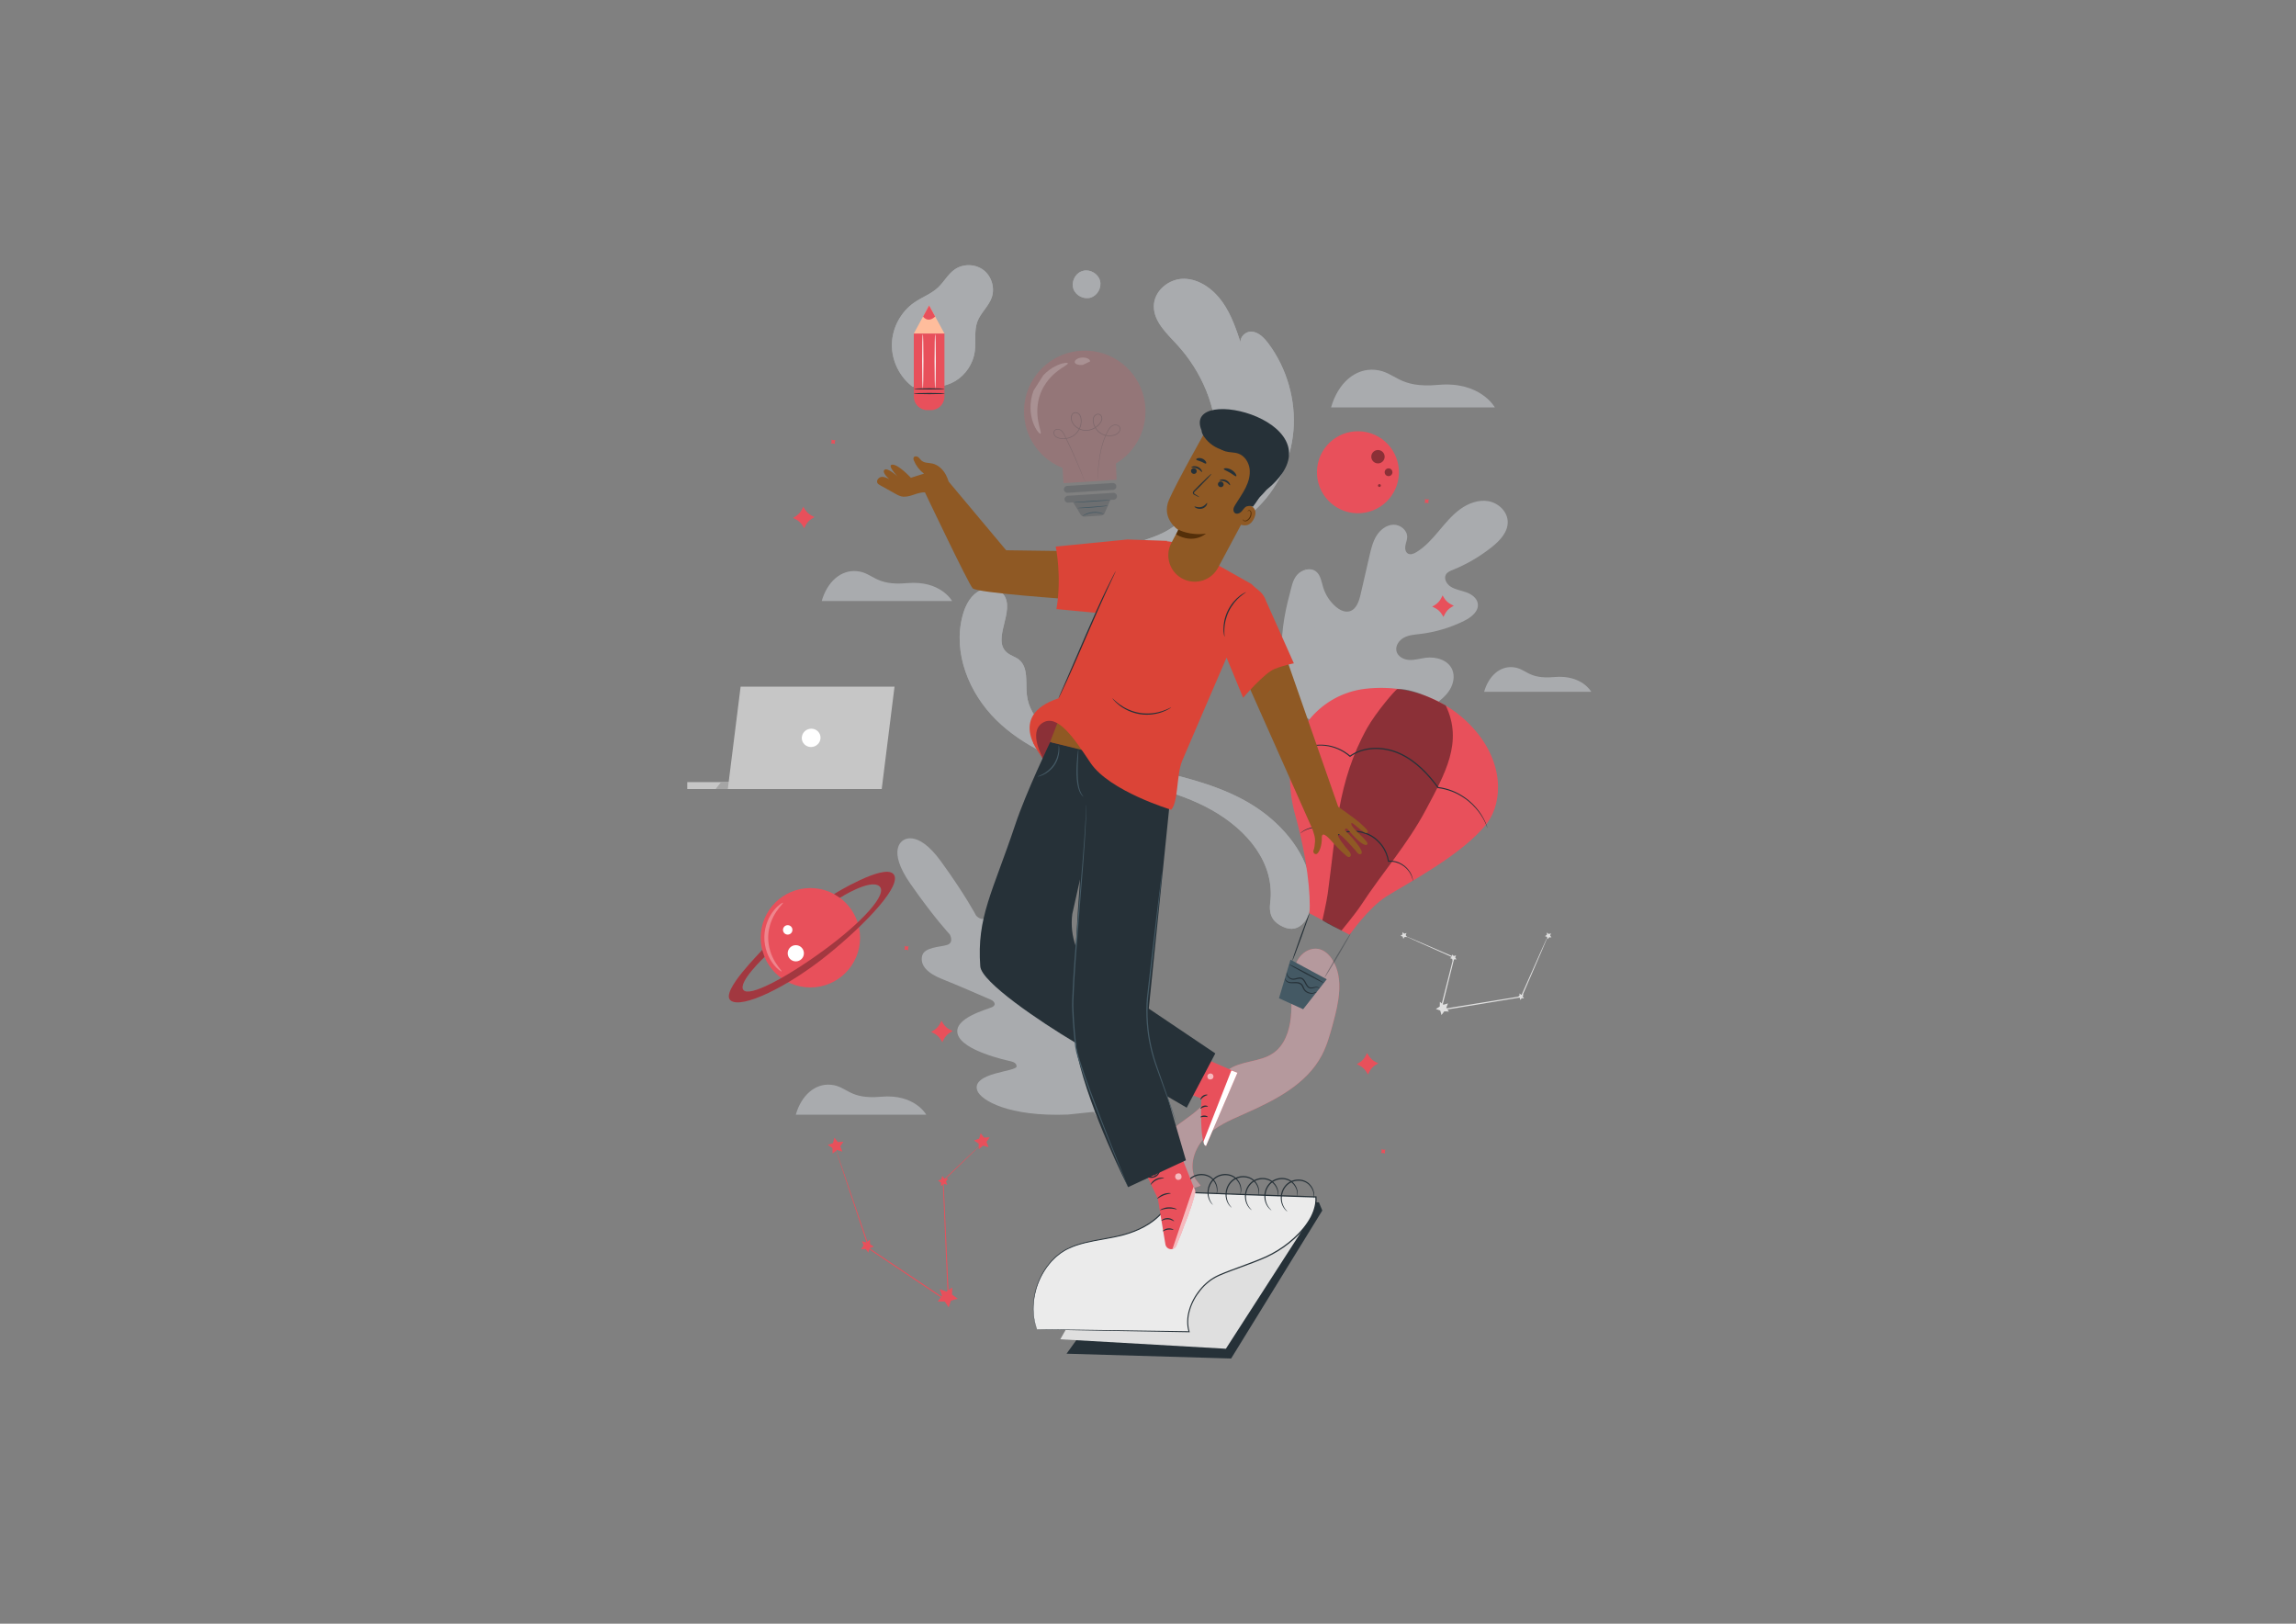 <?xml version="1.0" encoding="UTF-8"?>
<!DOCTYPE svg PUBLIC "-//W3C//DTD SVG 1.1//EN" "http://www.w3.org/Graphics/SVG/1.1/DTD/svg11.dtd">
<!-- Creator: CorelDRAW 2020 (64-Bit) -->
<svg xmlns="http://www.w3.org/2000/svg" xml:space="preserve" width="297mm" height="210mm" version="1.1" style="shape-rendering:geometricPrecision; text-rendering:geometricPrecision; image-rendering:optimizeQuality; fill-rule:evenodd; clip-rule:evenodd"
viewBox="0 0 29700 21000"
 xmlns:xlink="http://www.w3.org/1999/xlink"
 xmlns:xodm="http://www.corel.com/coreldraw/odm/2003">
 <rect x="0" y="0" width="29700" height="21000" fill="#808080" stroke="none"/>
 <defs>
  <style type="text/css">
   <![CDATA[
    .fil0 {fill:#A9ABAE;fill-rule:nonzero}
    .fil6 {fill:#263138;fill-rule:nonzero}
    .fil9 {fill:#445964;fill-rule:nonzero}
    .fil17 {fill:#542F09;fill-rule:nonzero}
    .fil16 {fill:#542F09;fill-rule:nonzero}
    .fil12 {fill:#8F5924;fill-rule:nonzero}
    .fil23 {fill:#A5A5A5;fill-rule:nonzero}
    .fil22 {fill:#C6C6C6;fill-rule:nonzero}
    .fil15 {fill:#DB4437;fill-rule:nonzero}
    .fil1 {fill:#DFDFDF;fill-rule:nonzero}
    .fil3 {fill:#E8505B;fill-rule:nonzero}
    .fil8 {fill:#EBEBEB;fill-rule:nonzero}
    .fil7 {fill:#F9F9F9;fill-rule:nonzero}
    .fil4 {fill:#FFBD9C;fill-rule:nonzero}
    .fil14 {fill:white;fill-rule:nonzero}
    .fil19 {fill:#263138;fill-rule:nonzero;fill-opacity:0.2}
    .fil18 {fill:#E8505B;fill-rule:nonzero;fill-opacity:0.2}
    .fil20 {fill:white;fill-rule:nonzero;fill-opacity:0.2}
    .fil21 {fill:black;fill-rule:nonzero;fill-opacity:0.302}
    .fil5 {fill:white;fill-rule:nonzero;fill-opacity:0.302}
    .fil11 {fill:black;fill-rule:nonzero;fill-opacity:0.4}
    .fil10 {fill:#263138;fill-rule:nonzero;fill-opacity:0.4}
    .fil13 {fill:white;fill-rule:nonzero;fill-opacity:0.6}
    .fil2 {fill:#A9ABAE;fill-rule:nonzero;fill-opacity:0.8}
   ]]>
  </style>
 </defs>
 <g id="Layer_x0020_1">
  <g id="_2008322218192">
   <g>
    <g>
     <g>
      <g>
       <g>
        <g>
         <path class="fil0" d="M17217.95 5269.25l2119.04 0c0,0 -187.39,-341 -732.84,-291.37 -520.93,47.41 -547.41,-167.75 -812.29,-194.25 -264.89,-26.48 -485.61,176.6 -573.91,485.62z"/>
        </g>
       </g>
      </g>
     </g>
    </g>
   </g>
   <g>
    <g>
     <g>
      <path class="fil0" d="M11679.21 10871.14c0,0 -212.28,114.83 96.79,558.2 309.06,443.37 510.18,656.25 510.18,656.25 0,0 58.42,104.76 -32.41,134.81 -90.82,30.05 -300.56,25.6 -326.36,145.37 -26.76,124.22 74.54,223.96 262.23,297.83 187.68,73.87 592.96,250.8 629.54,266.93 35.91,15.85 76.21,62.79 17.63,93.18 -58.6,30.38 -513.55,142.18 -447.58,354.89 65.98,212.71 622.67,332.58 683.27,346.85 60.6,14.27 77.73,36.76 77.39,69 -0.34,32.24 -156.8,55.4 -284.89,92.5 -128.1,37.09 -270.12,102.56 -221.78,222.1 48.35,119.53 398.2,336.44 1170.96,306.06l357.14 -37.52 152.09 -327.06c282.83,-719.78 193.05,-1121.51 96.08,-1206.48 -96.98,-84.97 -205.52,27.62 -282.68,136.39 -77.17,108.77 -150.5,248.91 -181.05,238.62 -30.55,-10.28 -46.16,-33.85 -39.7,-95.78 6.45,-61.92 76.32,-627.06 -102.85,-759.32 -179.18,-132.26 -434.39,260.62 -482.35,305.96 -47.96,45.33 -79.04,-8.17 -82.2,-47.29 -3.2,-39.86 -37,-480.77 -45.03,-682.32 -8.04,-201.54 -68.91,-330.01 -195.02,-345.58 -121.6,-15.02 -186.38,184.5 -244.62,260.39 -58.25,75.89 -137.97,-13.74 -137.97,-13.74 0,0 -134.89,-259.93 -451.95,-697.62 -317.07,-437.69 -499,-269.99 -499,-269.99l4.14 -2.63z"/>
     </g>
     <g>
      <g>
       <path class="fil0" d="M14201.28 14458.7c-231.6,-322.35 -633.59,-902.21 -981.31,-1398.25 -347.6,-495.87 -662.72,-944.53 -892.66,-1268.04 -114.94,-161.35 -208.04,-292.04 -272.7,-382.82 -31.96,-44.92 -56.86,-79.95 -74.08,-104.15 -8.17,-11.69 -14.49,-20.75 -19.04,-27.25 -4.23,-6.19 -6.18,-9.51 -6.18,-9.51 0,0 2.56,2.88 7.1,8.83 4.76,6.35 11.38,15.2 19.94,26.61 17.61,23.92 43.09,58.53 75.78,102.93 65.71,89.45 159.87,219.57 275.6,380.79 231.59,322.35 547.78,770.34 895.37,1266.21 347.71,496.04 748.67,1076.57 978.59,1400.07l-6.41 4.58z"/>
      </g>
     </g>
     <g>
      <g>
       <path class="fil0" d="M12220.57 12383.8c0.16,-0.75 9.31,0.53 25.74,3.49 16.45,2.89 40.1,7.77 69.27,14.06 58.3,12.72 138.37,32.33 226.35,55.55 86.67,23.23 165.04,44.23 225,60.3 27.06,7.07 49.89,13.04 68.25,17.84 16.14,4.13 25,6.78 24.85,7.54 -0.15,0.75 -9.31,-0.46 -25.78,-3.3 -16.44,-2.94 -40.11,-7.82 -69.21,-14.42 -58.2,-13.29 -138,-33.93 -225.94,-57.17 -86.8,-22.59 -165.29,-43.03 -225.34,-58.66 -27.12,-6.94 -49.99,-12.79 -68.39,-17.5 -16.13,-4.25 -24.97,-6.97 -24.8,-7.73z"/>
      </g>
     </g>
     <g>
      <g>
       <path class="fil0" d="M12881.2 12516.5c-3.01,-0.65 30.14,-167.52 74.04,-372.69 43.91,-205.23 81.94,-371.02 84.95,-370.37 3.01,0.65 -30.13,167.48 -74.04,372.71 -43.9,205.16 -81.93,370.99 -84.95,370.35z"/>
      </g>
     </g>
     <g>
      <g>
       <path class="fil0" d="M13380.74 13302.2c-0.66,-0.4 3.43,-8.9 11.41,-23.95 9.16,-17 20.6,-38.24 34.18,-63.45 28.78,-53.59 68.21,-127.78 108.71,-211.22 40.71,-83.39 74.92,-160.13 99.24,-215.88 11.47,-26.23 21.13,-48.33 28.87,-66.03 6.91,-15.56 11.07,-24.04 11.78,-23.76 0.72,0.29 -2.07,9.3 -7.75,25.37 -5.68,16.07 -14.31,39.17 -25.62,67.46 -22.5,56.62 -55.67,134.1 -96.49,217.72 -40.62,83.69 -81.26,157.51 -111.85,210.2 -15.4,26.29 -28.11,47.42 -37.32,61.77 -9.13,14.38 -14.5,22.15 -15.16,21.77z"/>
      </g>
     </g>
     <g>
      <g>
       <path class="fil0" d="M12756.77 13313.7c-0.03,-0.78 8.64,-1.78 24.35,-2.94 18.09,-1.05 40.31,-2.33 66.52,-3.85 56.19,-2.77 133.83,-5.81 219.61,-8.5 85.8,-2.67 163.49,-4.48 219.74,-5.22 26.25,-0.12 48.51,-0.22 66.63,-0.31 15.74,0.17 24.46,0.64 24.49,1.4 0.02,0.78 -8.65,1.79 -24.35,2.95 -18.1,1.04 -40.31,2.33 -66.52,3.84 -56.19,2.77 -133.84,5.81 -219.64,8.5 -85.78,2.67 -163.47,4.47 -219.71,5.22 -26.26,0.12 -48.52,0.23 -66.64,0.3 -15.74,-0.16 -24.45,-0.63 -24.48,-1.39z"/>
      </g>
     </g>
     <g>
      <g>
       <path class="fil0" d="M13109.65 14063.34c-0.04,-0.76 11.08,-1.95 31.2,-3.44 22.2,-1.37 50.84,-3.13 85.22,-5.25 71.99,-3.95 171.48,-8.63 281.38,-13.11 109.94,-4.49 209.48,-7.92 281.55,-9.85 34.44,-0.69 63.12,-1.27 85.37,-1.72 20.17,-0.15 31.33,0.13 31.36,0.9 0.04,0.76 -11.07,1.95 -31.18,3.44 -22.21,1.37 -50.85,3.13 -85.23,5.25 -71.99,3.95 -171.49,8.64 -281.42,13.12 -109.91,4.49 -209.43,7.92 -281.51,9.85 -34.44,0.69 -63.12,1.26 -85.37,1.71 -20.17,0.15 -31.34,-0.12 -31.37,-0.9z"/>
      </g>
     </g>
     <g>
      <g>
       <path class="fil0" d="M13886.48 14026.28c-0.67,-0.36 4.23,-11.27 13.7,-30.69 10.42,-21.15 24.03,-48.75 40.43,-82.01 34.06,-69.26 80.74,-165.11 129.28,-272.37 48.72,-107.23 90.25,-205.43 119.81,-276.72 14.24,-34.24 26.05,-62.65 35.09,-84.43 8.38,-19.91 13.35,-30.8 14.06,-30.51 0.72,0.27 -2.88,11.67 -10,32.08 -7.13,20.39 -17.9,49.74 -31.82,85.79 -27.73,72.13 -68.19,170.98 -116.99,278.4 -48.62,107.44 -96.5,202.92 -132.4,271.35 -18.05,34.16 -32.92,61.66 -43.63,80.44 -10.64,18.8 -16.85,29.04 -17.53,28.67z"/>
      </g>
     </g>
    </g>
    <g>
     <g>
      <g>
       <g>
        <g>
         <path class="fil0" d="M16883.53 9270.1c-383.71,-430.15 -346.79,-1051.13 -201.63,-1582.8 24.21,-88.76 36.73,-185.4 97.88,-253.83 61.17,-68.4 173.17,-98.52 244.35,-41.86 59.03,47.02 69.68,131.16 91.72,203.88 29.29,96.77 86.3,184.59 162.34,250.13 49.98,43.05 116.18,77.82 179.77,60.13 87.26,-24.31 121.61,-128.76 142.14,-217.89 38.24,-166.11 76.51,-332.2 114.74,-498.27 20.52,-89.1 41.78,-180.02 89.45,-257.92 47.67,-77.9 127.42,-141.86 217.68,-145.54 90.28,-3.64 183.39,69.96 180.64,161.29 -1.15,38.01 -17.44,73.88 -23.72,111.39 -6.28,37.54 1.25,82.48 33.89,101.08 33.05,18.85 74.63,2.05 107.4,-17.69 113.13,-68.08 202.86,-169.07 288.37,-270.37 85.51,-101.31 169.96,-205.76 276.51,-284.01 106.55,-78.26 240.21,-128.6 369.36,-105.64 129.16,22.98 246.29,133.8 248.86,266.52 2.59,133.1 -100.75,243.04 -204.45,325.73 -153.84,122.68 -325.18,222.8 -506.93,296.24 -32.76,13.27 -68.27,27.58 -86.8,58 -33.38,54.75 8.88,126.98 62.82,160.35 61.1,37.81 134.71,47.97 202.15,72.57 67.45,24.6 135.36,73.01 146.07,144.81 14.91,99.58 -83.73,176.89 -173.37,221.61 -179.49,89.53 -374.02,147.76 -572.43,171.4 -71.13,8.45 -145,13.14 -208.67,46.63 -63.69,33.5 -114.49,105.92 -97.44,176.14 17.05,70.32 94.14,109.75 165.73,113.26 71.55,3.54 141.75,-19.15 212.93,-28.33 133.21,-17.19 289.14,28.65 342.44,152.89 35.02,81.66 16.64,179.47 -29.01,256.1 -45.63,76.65 -115.34,135.48 -186.99,187.97 -250.47,183.52 -545.22,309.21 -852.2,340.37 -306.96,31.17 -576.12,-4.47 -833.6,-174.34z"/>
        </g>
       </g>
      </g>
     </g>
     <g>
      <g>
       <g>
        <g>
         <g>
          <path class="fil0" d="M16961.24 9321.8c69.72,-207.73 -3.2,-103.45 140.23,-354.93 142.96,-251.81 322.56,-514.83 519.85,-783.48 49.57,-66.96 98.54,-133.15 146.81,-198.37 48.33,-64.99 96.26,-129.46 147.04,-189.6 101.05,-120.77 207.41,-229.16 311.58,-328.9 104.16,-99.84 206.65,-190.76 303.09,-275.09 96.67,-84.15 188.25,-160.89 274.7,-227.27 172.57,-133.44 324.21,-224.4 430.85,-282.58 53.29,-29.28 95.37,-50.62 124.09,-64.71 13.79,-6.65 24.61,-11.88 32.75,-15.82 7.42,-3.46 11.28,-5.11 11.4,-4.85 0.15,0.27 -3.45,2.44 -10.63,6.41 -7.96,4.31 -18.56,10.02 -32,17.31 -28.19,15.07 -69.74,37.33 -122.49,67.43 -105.52,59.9 -255.64,152.1 -426.77,286.34 -85.75,66.79 -176.67,143.87 -272.78,228.37 -95.99,84.74 -197.98,175.9 -301.6,275.78 -103.61,99.81 -209.31,208.07 -309.63,328.3 -50.41,59.89 -97.85,123.83 -146.25,189.02 -48.22,65.2 -97.15,131.36 -146.68,198.31 -197.12,268.44 -376.65,530.55 -519.95,781.17 -143.69,250.28 -71.48,144.52 -142.37,351.02l-11.24 -3.86z"/>
         </g>
        </g>
       </g>
      </g>
     </g>
     <g>
      <g>
       <g>
        <g>
         <g>
          <path class="fil0" d="M17920.01 7795.9c-1.16,-0.09 -0.97,-14.33 0.29,-40.02 1.15,-25.7 4.04,-62.8 8.29,-108.61 8.4,-91.57 24.33,-217.65 42.41,-356.58 18.1,-139 32.18,-264.93 39.17,-356.38 3.61,-45.71 6.19,-82.76 7.62,-108.36 1.59,-25.63 3.02,-39.82 4.18,-39.82 1.17,0.02 1.94,14.22 2.35,39.95 0.57,25.72 -0.17,62.97 -2.31,108.92 -3.95,91.97 -16.21,218.65 -34.35,357.78 -18.19,137.04 -34.66,261.03 -47.25,355.75 -5.41,42.83 -9.94,78.93 -13.58,107.91 -3.31,25.46 -5.66,39.55 -6.82,39.46z"/>
         </g>
        </g>
       </g>
      </g>
     </g>
     <g>
      <g>
       <g>
        <g>
         <g>
          <path class="fil0" d="M19114.69 7853.07c-0.24,1.15 -16.95,-0.81 -46.93,-5.34 -29.97,-4.33 -73.31,-10.86 -127.09,-17.18 -107.46,-13.52 -256.56,-26.98 -421.71,-34.63 -165.22,-7.36 -315.01,-7.67 -423.36,-4.75 -54.21,1.06 -98.04,3.11 -128.35,4.35 -30.32,1.35 -47.13,1.54 -47.24,0.38 -0.1,-1.19 16.56,-3.6 46.81,-7 30.23,-3.24 74.09,-7.12 128.41,-9.76 108.55,-6 258.89,-7.6 424.6,-0.23 165.63,7.7 315.13,23.1 422.5,39.73 53.76,7.87 96.94,16.2 126.64,22.59 29.66,6.54 45.94,10.67 45.72,11.84z"/>
         </g>
        </g>
       </g>
      </g>
     </g>
     <g>
      <g>
       <g>
        <g>
         <g>
          <path class="fil0" d="M17120.52 8949.15c-0.57,0.11 -2.11,-5.32 -4.54,-15.81 -2.64,-12.44 -5.85,-27.63 -9.75,-46.02 -8.31,-40 -18.8,-98.2 -30.83,-170.27 -24.15,-144.14 -51.25,-344.28 -78.16,-565.54 -26.95,-221.35 -52.14,-421.49 -73.25,-565.9 -10.46,-70.26 -19.08,-128.06 -25.49,-171.01 -2.68,-18.62 -4.88,-33.98 -6.68,-46.58 -1.34,-10.67 -1.78,-16.33 -1.19,-16.47 0.56,-0.08 2.11,5.35 4.54,15.84 2.64,12.45 5.85,27.6 9.76,45.99 8.3,40.01 18.8,98.2 30.83,170.28 24.14,144.13 51.24,344.28 78.16,565.63 26.93,221.29 52.13,421.39 73.22,565.84 10.51,70.23 19.1,128.05 25.51,170.98 2.68,18.62 4.87,34 6.68,46.58 1.33,10.7 1.77,16.36 1.19,16.46z"/>
         </g>
        </g>
       </g>
      </g>
     </g>
     <g>
      <g>
       <g>
        <g>
         <g>
          <path class="fil0" d="M18756.84 8819.28c0.01,0.6 -5.69,1.48 -16.56,2.65 -12.83,1.17 -28.59,2.6 -47.66,4.34 -43.92,3.57 -103.19,8.38 -175.29,14.19 -148.02,12.03 -352.25,30.98 -577.9,52.21 -225.72,21.28 -430.34,38.35 -578.64,47.31 -74.16,4.5 -134.19,7.53 -175.71,8.77 -19.17,0.47 -34.97,0.84 -47.83,1.17 -10.93,0.09 -16.71,-0.18 -16.73,-0.77 -0.01,-0.58 5.7,-1.47 16.57,-2.67 12.8,-1.15 28.55,-2.57 47.65,-4.31 43.91,-3.57 103.15,-8.35 175.26,-14.2 148.02,-11.99 352.29,-30.96 578,-52.21 225.66,-21.27 430.24,-38.34 578.55,-47.29 74.16,-4.52 134.18,-7.55 175.73,-8.78 19.18,-0.47 34.95,-0.87 47.83,-1.17 10.94,-0.08 16.69,0.17 16.73,0.76z"/>
         </g>
        </g>
       </g>
      </g>
     </g>
    </g>
    <g>
     <g>
      <g>
       <g>
        <g>
         <g>
          <path class="fil1" d="M20026.09 12099.17c0.34,0.15 -1.49,5.27 -5.38,15.04 -4.4,10.73 -10.25,24.97 -17.63,42.98 -16.38,38.56 -39.55,93.14 -68.78,161.99 -60.58,140.15 -146.15,338.15 -248.32,574.54l-1.51 3.49 -3.79 0.63c-229.08,37.84 -496.28,81.98 -780.54,128.93 -89.08,14.56 -176.5,28.86 -261.68,42.79l-11.89 1.94 2.95 -11.67c63.62,-251.05 122.19,-482.2 171.94,-678.55l3.68 7.52c-190.57,-85.18 -347.83,-155.47 -458.68,-205.01 -53.83,-24.53 -96.34,-43.9 -126.55,-57.65 -13.71,-6.47 -24.6,-11.62 -32.97,-15.56 -7.41,-3.62 -11.15,-5.63 -11.02,-5.93 0.14,-0.31 4.15,1.1 11.81,4.12 8.56,3.51 19.72,8.07 33.74,13.81 30.55,12.99 73.54,31.28 127.98,54.42 111.38,48.31 269.41,116.86 460.93,199.92l5.02 2.17 -1.34 5.35c-48.96,196.55 -106.6,427.94 -169.21,679.24l-8.93 -9.72c85.16,-13.99 172.56,-28.35 261.64,-42.99 284.36,-46.24 551.68,-89.72 780.84,-126.99l-5.29 4.11c104.35,-235.43 191.75,-432.64 253.62,-572.23 30.75,-68.18 55.12,-122.24 72.35,-160.43 8.21,-17.65 14.7,-31.61 19.6,-42.1 4.55,-9.49 7.06,-14.32 7.41,-14.16z"/>
         </g>
        </g>
       </g>
      </g>
     </g>
     <g>
      <g>
       <g>
        <g>
         <polygon class="fil1" points="18729.95,12977.38 18708.62,13033.55 18742.78,13082.96 18682.77,13080.02 18646.35,13127.8 18630.58,13069.81 18573.89,13049.93 18624.17,13017.03 18625.56,12956.96 18672.38,12994.61 "/>
        </g>
       </g>
      </g>
     </g>
     <g>
      <g>
       <g>
        <g>
         <polygon class="fil1" points="18193.99,12066.83 18183.38,12094.76 18200.38,12119.35 18170.52,12117.9 18152.4,12141.66 18144.56,12112.82 18116.37,12102.92 18141.37,12086.55 18142.06,12056.68 18165.36,12075.4 "/>
        </g>
       </g>
      </g>
     </g>
     <g>
      <g>
       <g>
        <g>
         <polygon class="fil1" points="19707.77,12858.57 19697.16,12886.51 19714.16,12911.09 19684.3,12909.63 19666.18,12933.4 19658.34,12904.56 19630.14,12894.66 19655.15,12878.3 19655.85,12848.41 19679.13,12867.14 "/>
        </g>
       </g>
      </g>
     </g>
     <g>
      <g>
       <g>
        <g>
         <polygon class="fil1" points="18834.24,12355.9 18823.62,12383.84 18840.62,12408.42 18810.77,12406.96 18792.65,12430.73 18784.81,12401.88 18756.61,12391.99 18781.61,12375.62 18782.3,12345.75 18805.6,12364.46 "/>
        </g>
       </g>
      </g>
     </g>
     <g>
      <g>
       <g>
        <g>
         <polygon class="fil1" points="20062.41,12071.22 20051.79,12099.17 20068.79,12123.75 20038.95,12122.29 20020.82,12146.05 20012.98,12117.21 19984.77,12107.32 20009.79,12090.95 20010.48,12061.07 20033.78,12079.8 "/>
        </g>
       </g>
      </g>
     </g>
    </g>
    <g>
     <g>
      <g>
       <g>
        <g>
         <g>
          <path class="fil0" d="M10294.15 14416.52l1687.17 0c0,0 -149.19,-271.51 -583.48,-231.99 -414.76,37.74 -435.85,-133.56 -646.74,-154.66 -210.9,-21.09 -386.65,140.6 -456.95,386.65z"/>
         </g>
        </g>
       </g>
      </g>
     </g>
    </g>
    <g>
     <g>
      <g>
       <g>
        <g>
         <g>
          <path class="fil0" d="M10629.15 7773.84l1687.17 0c0,0 -149.2,-271.5 -583.49,-231.98 -414.76,37.74 -435.84,-133.57 -646.74,-154.66 -210.89,-21.09 -386.64,140.6 -456.94,386.64z"/>
         </g>
        </g>
       </g>
      </g>
     </g>
    </g>
    <g>
     <g>
      <g>
       <g>
        <g>
         <g>
          <path class="fil0" d="M19197.98 8947.12l1386.21 0c0,0 -122.58,-223.08 -479.4,-190.61 -340.77,31.01 -358.1,-109.74 -531.37,-127.06 -173.29,-17.33 -317.67,115.51 -375.44,317.67z"/>
         </g>
        </g>
       </g>
      </g>
     </g>
    </g>
   </g>
   <g>
    <g>
     <path class="fil0" d="M16430.01 11683.19c68.81,-519.46 -296.36,-948 -752.71,-1205.52 -456.35,-257.52 -985.73,-343.72 -1489.75,-486.94 -475.38,-135.07 -948.16,-332.12 -1300.26,-678.9 -352.1,-346.77 -563.3,-868.05 -436.74,-1345.76 31.78,-119.94 88.57,-240.43 191.58,-309.62 103,-69.18 260.26,-67.42 337.08,30.01 163.63,207.5 -155.22,579.16 44.44,752.26 45.82,39.73 108.87,54.36 156.29,92.16 126.25,100.67 85.37,296.42 103.19,456.9 35.26,317.4 332.88,537.8 625.2,666.41 391.49,172.27 815.65,253.23 1231.01,355.33 415.35,102.09 834.16,230.71 1180.19,482.11 346.04,251.42 646.23,644.99 643.84,1072.7 -0.66,119.52 -15.87,266.5 -90.88,359.54 -75.01,93.06 -170.55,112.37 -278.7,61.5 -108.14,-50.89 -183.82,-129.59 -163.78,-302.18z"/>
     <g>
      <path class="fil2" d="M16430.01 11683.19c68.81,-519.46 -296.36,-948 -752.71,-1205.52 -456.35,-257.52 -985.73,-343.72 -1489.75,-486.94 -475.38,-135.07 -948.16,-332.12 -1300.26,-678.9 -352.1,-346.77 -563.3,-868.05 -436.74,-1345.76 31.78,-119.94 88.57,-240.43 191.58,-309.62 103,-69.18 260.26,-67.42 337.08,30.01 163.63,207.5 -155.22,579.16 44.44,752.26 45.82,39.73 108.87,54.36 156.29,92.16 126.25,100.67 85.37,296.42 103.19,456.9 35.26,317.4 332.88,537.8 625.2,666.41 391.49,172.27 815.65,253.23 1231.01,355.33 415.35,102.09 834.16,230.71 1180.19,482.11 346.04,251.42 646.23,644.99 643.84,1072.7 -0.66,119.52 -15.87,266.5 -90.88,359.54 -75.01,93.06 -170.55,112.37 -278.7,61.5 -108.14,-50.89 -183.82,-129.59 -163.78,-302.18z"/>
     </g>
    </g>
    <g>
     <path class="fil0" d="M14222.28 7554.01c-16.45,-192.39 126.9,-359.93 289.91,-449.76 163,-89.83 349.7,-126.29 517.77,-205.97 417.27,-197.82 682.58,-663.37 702.18,-1140.88 19.61,-477.52 -187.37,-954.76 -511.23,-1305.5 -131.59,-142.5 -293.47,-291.81 -295.42,-486.26 -2.03,-202.88 194.76,-362.76 391.31,-360.19 196.56,2.57 377.67,134.13 495.34,299.65 117.68,165.52 182.79,362.76 246.13,556.42 -45.16,-80.96 47.56,-181.25 136.89,-172.6 89.34,8.64 159.86,83.14 214.99,157.36 236.79,318.79 353.99,728.38 321.32,1122.92 -32.67,394.56 -214.86,770.08 -499.52,1029.55 -317.94,289.79 -738.7,425.78 -1146.49,554.45 -283.77,89.54 -567.53,179.09 -851.31,268.63l-11.87 132.18z"/>
     <g>
      <path class="fil2" d="M14222.28 7554.01c-16.45,-192.39 126.9,-359.93 289.91,-449.76 163,-89.83 349.7,-126.29 517.77,-205.97 417.27,-197.82 682.58,-663.37 702.18,-1140.88 19.61,-477.52 -187.37,-954.76 -511.23,-1305.5 -131.59,-142.5 -293.47,-291.81 -295.42,-486.26 -2.03,-202.88 194.76,-362.76 391.31,-360.19 196.56,2.57 377.67,134.13 495.34,299.65 117.68,165.52 182.79,362.76 246.13,556.42 -45.16,-80.96 47.56,-181.25 136.89,-172.6 89.34,8.64 159.86,83.14 214.99,157.36 236.79,318.79 353.99,728.38 321.32,1122.92 -32.67,394.56 -214.86,770.08 -499.52,1029.55 -317.94,289.79 -738.7,425.78 -1146.49,554.45 -283.77,89.54 -567.53,179.09 -851.31,268.63l-11.87 132.18z"/>
     </g>
    </g>
    <g>
     <path class="fil0" d="M13985.46 3511.02c-84.58,35.59 -130.98,142.72 -99.09,228.76 31.89,86.05 136.91,137.05 224.25,108.92 87.35,-28.14 142.85,-130.84 118.53,-219.33 -24.33,-88.48 -124.54,-148.38 -213.98,-127.9l-29.71 9.55z"/>
     <g>
      <path class="fil2" d="M13985.46 3511.02c-84.58,35.59 -130.98,142.72 -99.09,228.76 31.89,86.05 136.91,137.05 224.25,108.92 87.35,-28.14 142.85,-130.84 118.53,-219.33 -24.33,-88.48 -124.54,-148.38 -213.98,-127.9l-29.71 9.55z"/>
     </g>
    </g>
   </g>
   <g>
    <path class="fil3" d="M15461.81 15247.3c-84.9,-176.05 -10.89,-395.48 124.39,-536.57 135.27,-141.08 320.04,-221.59 498.91,-300.39 394.79,-173.9 812.76,-381.13 1013.51,-762.96 67.7,-128.77 106.28,-270.48 144.36,-410.89 73.7,-271.78 142.77,-580.42 -5.41,-819.87 -42.62,-68.87 -106.73,-130.14 -186.47,-144.3 -90.79,-16.12 -184.18,33.89 -240.14,107.19 -55.95,73.29 -79.96,166.13 -91.53,257.61 -22.03,174.06 -3.78,351.08 -22.08,525.56 -18.31,174.48 -82.14,356.91 -226.05,457.25 -174.77,121.85 -424.17,94.49 -593.92,223.23 -137.06,103.95 -189.21,284.23 -296.41,418.77 -90.09,113.06 -216.17,190.34 -331.65,277.31 -115.5,86.97 -227.19,193.1 -266.43,332.24 -40.76,144.55 10.21,310.77 124.99,407.63 114.79,96.85 287.22,119.11 422.84,54.6l-68.91 -86.41z"/>
    <g>
     <path class="fil2" d="M15461.81 15247.3c-84.9,-176.05 -10.89,-395.48 124.39,-536.57 135.27,-141.08 320.04,-221.59 498.91,-300.39 394.79,-173.9 812.76,-381.13 1013.51,-762.96 67.7,-128.77 106.28,-270.48 144.36,-410.89 73.7,-271.78 142.77,-580.42 -5.41,-819.87 -42.62,-68.87 -106.73,-130.14 -186.47,-144.3 -90.79,-16.12 -184.18,33.89 -240.14,107.19 -55.95,73.29 -79.96,166.13 -91.53,257.61 -22.03,174.06 -3.78,351.08 -22.08,525.56 -18.31,174.48 -82.14,356.91 -226.05,457.25 -174.77,121.85 -424.17,94.49 -593.92,223.23 -137.06,103.95 -189.21,284.23 -296.41,418.77 -90.09,113.06 -216.17,190.34 -331.65,277.31 -115.5,86.97 -227.19,193.1 -266.43,332.24 -40.76,144.55 10.21,310.77 124.99,407.63 114.79,96.85 287.22,119.11 422.84,54.6l-68.91 -86.41z"/>
    </g>
   </g>
   <g>
    <g>
     <path class="fil0" d="M11808.28 5004.24c-170.87,-126.75 -275.15,-338.62 -271.35,-551.34 3.79,-212.71 115.56,-420.73 290.85,-541.31 99.09,-68.16 216.61,-109.88 304.71,-191.75 78.35,-72.79 129.3,-173.81 216.98,-235.05 108.91,-76.06 266.96,-72.71 372.55,7.91 105.6,80.63 150.47,232.2 105.79,357.31 -40.41,113.11 -141.94,195.75 -184.37,308.12 -45.67,120.96 -16.25,256.44 -33.21,384.61 -20.84,157.5 -116.51,303.44 -252.63,385.36 -136.12,81.92 -309.86,98.13 -458.79,42.8l-90.53 33.34z"/>
     <g>
      <path class="fil2" d="M11808.28 5004.24c-170.87,-126.75 -275.15,-338.62 -271.35,-551.34 3.79,-212.71 115.56,-420.73 290.85,-541.31 99.09,-68.16 216.61,-109.88 304.71,-191.75 78.35,-72.79 129.3,-173.81 216.98,-235.05 108.91,-76.06 266.96,-72.71 372.55,7.91 105.6,80.63 150.47,232.2 105.79,357.31 -40.41,113.11 -141.94,195.75 -184.37,308.12 -45.67,120.96 -16.25,256.44 -33.21,384.61 -20.84,157.5 -116.51,303.44 -252.63,385.36 -136.12,81.92 -309.86,98.13 -458.79,42.8l-90.53 33.34z"/>
     </g>
    </g>
    <g>
     <path class="fil3" d="M12042.29 5304.25l-47.16 0c-96.36,0 -174.46,-78.11 -174.46,-174.45l0 -816.51 396.09 0 0 816.51c0,96.34 -78.11,174.45 -174.47,174.45z"/>
     <polygon class="fil4" points="11820.67,4313.29 12018.71,3950.05 12216.76,4313.29 "/>
     <path class="fil3" d="M11940.27 4093.93c0,0 60.14,90.45 156.88,0l-78.44 -143.88 -78.44 143.88z"/>
     <polygon class="fil5" points="11879.32,4313.29 11964.36,4313.29 "/>
    </g>
    <g>
     <path class="fil6" d="M12222.23 5090.03c0,4.42 -90.15,8.01 -201.32,8.01 -111.22,0 -201.35,-3.59 -201.35,-8.01 0,-4.42 90.13,-8 201.35,-8 111.17,0 201.32,3.58 201.32,8z"/>
    </g>
    <g>
     <path class="fil6" d="M12218.18 5029.33c0,4.43 -88.33,8.01 -197.27,8.01 -108.99,0 -197.3,-3.58 -197.3,-8.01 0,-4.42 88.31,-8 197.3,-8 108.94,0 197.27,3.58 197.27,8z"/>
    </g>
    <g>
     <path class="fil7" d="M11936.92 4319.1c4.42,0 8,158.1 8,353.07 0,195.05 -3.58,353.11 -8,353.11 -4.42,0 -8.01,-158.06 -8.01,-353.11 0,-194.97 3.59,-353.07 8.01,-353.07z"/>
    </g>
    <g>
     <path class="fil7" d="M12097.15 4319.1c4.42,0 8.01,158.1 8.01,353.07 0,195.05 -3.59,353.11 -8.01,353.11 -4.42,0 -8,-158.06 -8,-353.11 0,-194.97 3.58,-353.07 8,-353.07z"/>
    </g>
   </g>
   <g>
    <polygon class="fil6" points="15261.83,15473.99 17061.28,15550.95 17104.73,15655.79 15925.37,17570.09 13796.32,17508.02 "/>
    <polygon class="fil1" points="13715.54,17321.41 15857.42,17443.74 16976.12,15707.63 16190.59,15771.48 14202.35,16471.64 "/>
    <g>
     <path class="fil8" d="M13414.73 17192.66l1966.85 31.05c-81.71,-251.62 110.98,-606.03 375.39,-725.22 175.27,-79.02 505.07,-181.38 675.21,-268.66 323.33,-165.88 615.51,-479.98 589.97,-749.5l-807.81 -25.74 -1031.02 -39.85c-86.22,255.76 -270.64,423.32 -550.97,524.1 -250.87,90.2 -536.42,89.98 -781.15,192.47 -393.86,164.97 -583.12,699.46 -436.47,1061.35z"/>
     <g>
      <path class="fil6" d="M13414.73 17192.66c0,0 -1.85,-4.2 -4.94,-12.68 -3.18,-8.95 -7.65,-21.53 -13.48,-37.95 -6.87,-16.49 -10.86,-38.21 -16.74,-63.69 -7.06,-25.3 -9.43,-55.55 -13.57,-89.53 -4.99,-68.07 -4.29,-153.13 15.6,-250.07 20.01,-96.5 58.04,-205.28 126.13,-312.14 17.66,-26.23 34.64,-53.99 56.62,-79.08 10.66,-12.77 20.67,-26.37 32.21,-38.89 11.97,-12.12 24.09,-24.39 36.34,-36.81 11.78,-12.91 25.35,-24.19 39.32,-35.3 13.92,-11.13 27.4,-23.19 42.12,-33.89 30.86,-19.37 60.74,-41.99 95.76,-57.11 136.29,-68.72 299.12,-97.71 468.66,-128.4 85.01,-15.45 172.53,-31.67 260.42,-55.83 87.5,-24.81 175.63,-57.98 259.27,-104.35 42.03,-22.73 82.63,-49.25 121.03,-79.37 38.68,-29.77 74.91,-63.62 107.39,-101.41 66.11,-74.75 115.87,-165.61 149.44,-263.77l1.79 -5.24 5.51 0.21c273.82,10.44 561.21,21.4 859.07,32.74 297.87,11.72 606.35,19.81 922.12,30.4 19.39,0.61 38.75,1.22 57.6,1.82l7.11 0.23 0.61 7.03c5.42,62.3 -5.95,124.27 -26,181.8 -9.17,29.27 -23.19,56.34 -36.03,83.81 -15.19,26.2 -29.37,52.94 -47.03,77.33 -67.09,100.14 -153,183.96 -243.69,257.6 -91.45,73.09 -190.68,133.8 -294.04,181.67 -103.76,46.64 -208.81,84.67 -311.7,122.73 -102.85,38.06 -204.58,74.11 -301.17,116.15 -47.37,22.07 -92.87,47.24 -132.3,80.31 -20.92,14.92 -38.37,33.81 -57.46,50.52 -16.83,19 -35.54,36.22 -50.51,56.5 -63.5,77.91 -111.23,166.24 -137.53,258.5 -27.86,91.62 -30.95,188.59 -4.87,275.19l2.63 8.71 -8.95 -0.15c-595.76,-10.57 -1087.27,-19.3 -1430.42,-25.38 -171.01,-3.46 -304.93,-6.19 -396.67,-8.04 -45.29,-1.14 -80.06,-2.01 -104.05,-2.6 -23.5,-0.71 -35.6,-1.57 -35.6,-1.57 0,0 12.12,-0.48 35.64,-0.44 23.99,0.16 58.77,0.4 104.07,0.69 91.75,1.03 225.7,2.55 396.73,4.49 343.17,4.74 834.71,11.53 1430.5,19.76l-6.32 8.56c-27.32,-89.72 -24.09,-189.43 4.12,-283.02 26.69,-94.3 75.09,-184.22 139.65,-263.74 15.22,-20.65 34.24,-38.29 51.4,-57.66 19.43,-17.13 37.22,-36.39 58.57,-51.7 40.16,-33.8 87.08,-59.9 135.39,-82.45 97.39,-42.54 199.08,-78.7 301.89,-116.9 102.78,-38.14 207.7,-76.27 310.51,-122.6 102.02,-47.34 200.25,-107.53 290.64,-179.86 89.64,-72.86 174.51,-155.81 240.33,-254.2 17.37,-23.97 31.2,-50.16 46.09,-75.8 12.49,-26.82 26.22,-53.28 35.08,-81.68 19.48,-55.88 30.33,-115.57 25.17,-175.02l7.71 7.24c-18.86,-0.6 -38.22,-1.22 -57.61,-1.84 -315.8,-10.58 -624.3,-18.78 -922.18,-30.7 -297.86,-11.68 -585.26,-22.93 -859.08,-33.66l7.28 -5.02c-34.23,99.74 -85.14,192.37 -152.68,268.44 -33.17,38.47 -70.15,72.87 -109.54,103.07 -39.1,30.55 -80.39,57.4 -123.03,80.34 -84.88,46.83 -173.94,80.09 -262.39,104.94 -88.7,24.15 -176.63,40.18 -261.72,55.4 -169.64,30.18 -331.55,58.64 -466.03,125.87 -34.54,14.73 -64.03,36.94 -94.52,55.87 -14.55,10.48 -27.89,22.33 -41.68,33.25 -13.82,10.91 -27.26,21.96 -38.94,34.68 -12.15,12.19 -24.18,24.26 -36.05,36.18 -11.47,12.31 -21.42,25.73 -32.01,38.3 -21.86,24.69 -38.78,52.08 -56.41,77.96 -67.95,105.45 -106.35,213.12 -126.9,308.78 -20.42,96.08 -21.85,180.52 -17.65,248.24 3.76,33.79 5.71,63.93 12.35,89.18 5.48,25.42 9.07,47.17 15.54,63.7 5.32,16.54 9.39,29.21 12.3,38.23 2.69,8.61 3.78,13.12 3.78,13.12z"/>
     </g>
    </g>
    <g>
     <path class="fil6" d="M15735.83 15446.64c-1.42,-0.44 2.59,-12.64 4.44,-35.17 1.73,-22.35 0.24,-55.88 -15.44,-92.9 -15.16,-36.56 -45.31,-77.13 -92.98,-99.61 -46.96,-22.63 -109.01,-27.35 -165.74,-5.95 -57.13,20.97 -98.3,67.5 -119.73,115.25 -22.31,48.08 -25.33,97.63 -18.92,136.98 6.44,39.74 21.48,69.57 33.61,88.53 12.18,19.13 21.27,28.17 20.26,29.14 -0.52,0.6 -11.19,-6.97 -25.38,-25.57 -14.07,-18.42 -31.41,-48.67 -39.64,-90.09 -8.19,-41.01 -6.29,-93.7 16.61,-145.02 21.91,-50.92 65.72,-101.47 127.55,-124.2 61.06,-23.01 127.52,-17.48 177.85,7.67 51.26,25.17 82.46,69.62 97.02,108.69 15.16,39.64 14.84,74.9 11.13,97.79 -1.93,11.53 -4.26,20.31 -6.57,26 -2.16,5.74 -3.54,8.63 -4.07,8.46z"/>
    </g>
    <g>
     <path class="fil6" d="M16044.11 15446.64c-1.44,-0.44 2.57,-12.64 4.43,-35.17 1.72,-22.35 0.23,-55.88 -15.45,-92.9 -15.17,-36.56 -45.3,-77.13 -92.98,-99.61 -46.96,-22.63 -109.01,-27.35 -165.74,-5.95 -57.13,20.97 -98.3,67.5 -119.72,115.25 -22.32,48.08 -25.34,97.63 -18.94,136.98 6.45,39.74 21.5,69.57 33.61,88.53 12.19,19.13 21.28,28.17 20.27,29.14 -0.52,0.6 -11.19,-6.97 -25.38,-25.57 -14.07,-18.42 -31.41,-48.67 -39.64,-90.09 -8.19,-41.01 -6.3,-93.7 16.61,-145.02 21.91,-50.92 65.72,-101.47 127.55,-124.2 61.06,-23.01 127.53,-17.48 177.85,7.67 51.27,25.17 82.46,69.62 97.02,108.69 15.16,39.64 14.83,74.9 11.13,97.79 -1.93,11.53 -4.26,20.31 -6.57,26 -2.16,5.74 -3.53,8.63 -4.05,8.46z"/>
    </g>
    <g>
     <path class="fil6" d="M16278.23 15462.63c-1.45,-0.35 1.86,-12.76 2.44,-35.35 0.46,-22.42 -2.92,-55.8 -20.68,-91.87 -17.2,-35.66 -49.59,-74.45 -98.46,-94.21 -48.17,-19.92 -110.39,-21.13 -165.82,3.46 -55.85,24.16 -94.32,72.95 -113.01,121.83 -19.56,49.27 -19.76,98.91 -11.15,137.84 8.69,39.32 25.39,68.25 38.57,86.48 13.26,18.41 22.84,26.93 21.88,27.95 -0.48,0.63 -11.56,-6.33 -26.78,-24.09 -15.09,-17.6 -34.11,-46.81 -44.68,-87.7 -10.49,-40.48 -11.59,-93.2 8.38,-145.74 18.99,-52.08 59.87,-105.03 120.32,-131.21 59.66,-26.43 126.32,-24.67 178,-2.41 52.6,22.23 86.26,64.84 103.01,103.02 17.38,38.71 19.05,73.94 16.64,97.01 -1.27,11.61 -3.09,20.52 -5.09,26.33 -1.82,5.85 -3.04,8.81 -3.57,8.66z"/>
    </g>
    <g>
     <path class="fil6" d="M16529.24 15476.93c-1.47,-0.28 1.18,-12.85 0.56,-35.44 -0.73,-22.41 -5.88,-55.57 -25.52,-90.65 -19.06,-34.69 -53.46,-71.71 -103.31,-88.85 -49.15,-17.35 -111.35,-15.27 -165.39,12.22 -54.5,27.09 -90.33,77.84 -106.41,127.64 -16.92,50.24 -14.5,99.83 -3.83,138.24 10.75,38.81 28.97,66.81 43.09,84.32 14.22,17.68 24.24,25.67 23.33,26.75 -0.45,0.66 -11.89,-5.7 -28.01,-22.64 -16.01,-16.76 -36.55,-44.93 -49.26,-85.21 -12.64,-39.87 -16.51,-92.45 0.65,-145.97 16.19,-53.01 54.21,-108.05 113.19,-137.4 58.18,-29.55 124.85,-31.33 177.63,-11.83 53.71,19.4 89.57,60.19 108.32,97.41 19.4,37.75 22.94,72.84 21.76,96.01 -0.66,11.66 -2.01,20.64 -3.69,26.56 -1.52,5.93 -2.57,8.96 -3.11,8.84z"/>
    </g>
    <g>
     <path class="fil6" d="M16780.73 15471.02c-1.47,-0.24 0.83,-12.87 -0.42,-35.45 -1.37,-22.37 -7.44,-55.37 -28.06,-89.88 -20.03,-34.15 -55.45,-70.19 -105.77,-85.92 -49.63,-15.96 -111.73,-12.13 -164.99,16.87 -53.71,28.6 -88.1,80.35 -102.77,130.58 -15.51,50.69 -11.69,100.19 0.05,138.29 11.84,38.49 30.84,65.97 45.45,83.08 14.7,17.27 24.95,24.98 24.07,26.08 -0.43,0.67 -12.04,-5.36 -28.64,-21.84 -16.47,-16.31 -37.79,-43.9 -51.63,-83.79 -13.75,-39.51 -19.11,-91.95 -3.47,-145.94 14.71,-53.44 51.17,-109.53 109.29,-140.53 57.34,-31.18 123.93,-34.81 177.23,-16.82 54.23,17.89 91.23,57.65 111.02,94.34 20.46,37.19 24.98,72.16 24.45,95.34 -0.32,11.69 -1.43,20.71 -2.94,26.65 -1.35,5.99 -2.32,9.04 -2.87,8.94z"/>
    </g>
    <g>
     <path class="fil6" d="M16992.66 15499.27c-1.46,-0.3 1.34,-12.83 0.99,-35.43 -0.48,-22.41 -5.23,-55.64 -24.46,-90.94 -18.65,-34.91 -52.61,-72.34 -102.25,-90.07 -48.95,-17.93 -111.16,-16.58 -165.53,10.27 -54.81,26.44 -91.24,76.78 -107.9,126.38 -17.52,50.03 -15.67,99.66 -5.46,138.19 10.29,38.93 28.17,67.15 42.09,84.82 14.01,17.84 23.94,25.96 23.02,27.03 -0.46,0.64 -11.82,-5.85 -27.75,-22.98 -15.8,-16.95 -36.01,-45.37 -48.25,-85.78 -12.16,-40.02 -15.42,-92.64 2.36,-145.95 16.83,-52.83 55.49,-107.41 114.81,-136.07 58.53,-28.86 125.21,-29.84 177.76,-9.73 53.47,20.04 88.85,61.24 107.16,98.68 18.97,37.98 22.08,73.11 20.63,96.26 -0.8,11.65 -2.25,20.63 -4,26.51 -1.59,5.92 -2.68,8.92 -3.22,8.81z"/>
    </g>
   </g>
   <g>
    <path class="fil3" d="M17919.59 8897.29c-84.66,-2.39 -174.48,0.64 -266.47,12.04 -555.33,68.82 -969.14,545.81 -968.04,1105.4 0.32,162.92 17.71,345.3 68.89,526.85 154.92,549.67 202.73,1034.29 184.85,1270.23l518.77 278.85c0,0 240.17,-345.03 472.15,-493.88 231.98,-148.84 1004.32,-546.69 1310.08,-955.74 197.11,-263.71 234.98,-804.88 -234.89,-1278.19 -287.08,-289.18 -678.03,-454.08 -1085.34,-465.56z"/>
    <polygon class="fil9" points="16693.28,12412.11 17161.94,12665.41 16856.86,13052.83 16544.46,12910.83 "/>
    <g>
     <path class="fil6" d="M16716.04 12427.72c-4.16,-1.5 42.35,-140.61 103.86,-310.67 61.53,-170.11 114.76,-306.74 118.93,-305.24 4.15,1.51 -42.35,140.58 -103.88,310.69 -61.51,170.06 -114.76,306.73 -118.91,305.22z"/>
    </g>
    <g>
     <path class="fil10" d="M17132.38 12646.34c-3.8,-2.24 69.62,-133.64 163.99,-293.45 94.4,-159.86 173.99,-287.59 177.79,-285.34 3.81,2.25 -69.6,133.62 -164,293.48 -94.37,159.81 -173.97,287.56 -177.78,285.31z"/>
    </g>
    <g>
     <path class="fil11" d="M18075.87 8912.01c-21.06,1.17 -278.91,303.03 -392.99,507.32 -383.76,687.31 -401.01,1356.22 -507.53,2136.18 -15.22,111.42 -70.61,351.66 -69.56,346.05 56.78,44.51 247.63,133.11 247.63,133.11 0,0 179.96,-217.22 251.49,-326.49 286.42,-437.5 597.32,-778.53 842.49,-1240.41 245.16,-461.87 481.12,-871.45 254.21,-1342.57 0,0 -392.96,-226.23 -625.74,-213.19z"/>
    </g>
    <g>
     <path class="fil6" d="M19241.82 10710.19c-0.37,0.13 -2.66,-4.95 -6.71,-14.85 -4.32,-9.79 -9.24,-24.89 -17.93,-43.57 -16.91,-37.48 -44.57,-91.47 -90.55,-152.35 -46.16,-60.32 -110.5,-128.49 -199.07,-185.72 -87.15,-58.57 -199.34,-104.94 -326.52,-120.88l-3.12 -0.38 -1.85 -2.51c-59.62,-80.39 -127.98,-163.37 -209.38,-240.35 -81.25,-76.76 -176.38,-147.42 -285.85,-196.8 -109.2,-48.73 -226.84,-70.34 -337.81,-64.41 -111.02,5.61 -215.12,40.91 -295.67,98.54l-4.67 3.34 -4.31 -3.79c-96.32,-84.73 -211.76,-128.54 -315.73,-140.31 -104.7,-12.08 -197.62,7.19 -268.46,34.22 -71.37,27.16 -121.72,61.73 -154.21,86.79 -16.22,12.68 -28.3,22.97 -36.17,30.21 -7.97,7.14 -12.25,10.71 -12.52,10.43 -0.28,-0.27 3.44,-4.39 10.91,-12.11 7.38,-7.82 19.02,-18.74 34.92,-32.09 31.85,-26.37 81.98,-62.51 153.95,-91.25 71.38,-28.58 165.84,-49.43 272.9,-38.08 106.27,11.05 224.64,54.91 323.94,141.39l-8.97 -0.45c82.63,-59.78 189.62,-96.41 303.23,-102.4 113.59,-6.34 233.66,15.59 345.23,65.37 111.54,50.31 208.02,122.25 290,200.09 82.15,78.06 150.71,161.97 210.27,243.13l-4.96 -2.88c129.76,16.91 243.54,64.98 331.45,125.22 89.34,58.92 153.69,128.8 199.37,190.53 45.49,62.31 72.16,117.42 87.84,155.71 8.08,19.08 12.32,34.51 15.94,44.58 3.34,10.2 4.89,15.52 4.51,15.63z"/>
    </g>
    <g>
     <path class="fil6" d="M18277.47 11395.06c-3.14,1.11 -2.55,-46.89 -44.72,-112.73 -21.31,-31.97 -53.14,-68.29 -99.61,-95.61 -45.4,-28.14 -106.18,-47.03 -171.69,-40.69l-6.49 0.63 -1.01 -6.44c-10.38,-66.64 -37.98,-137.54 -85.1,-200.38 -46.87,-62.53 -112.47,-118.31 -192.46,-149.42 -65.67,-26.15 -135.59,-35.32 -201.24,-30.83 -65.79,4.7 -127.15,23.38 -179.22,50.62l-4.94 2.59 -3.8 -4.08c-51.87,-55.55 -118.8,-86.73 -180.17,-97.58 -61.59,-12.45 -117.77,-6.19 -161.52,5.07 -88.68,24.16 -126.44,67 -128.21,63.65 -0.27,-0.3 2.07,-2.67 6.87,-6.99 4.95,-4.1 11.73,-11.06 21.97,-18.21 20.18,-14.63 52.27,-33.57 97.06,-46.75 44.54,-12.76 102.19,-20.39 166.01,-8.53 63.52,10.26 133.63,41.66 188.64,99.61l-8.73 -1.49c53.61,-28.65 116.95,-48.34 184.91,-53.46 67.83,-4.92 140.18,4.39 208.3,31.51 83.04,32.33 150.85,90.31 198.9,155.12 48.35,65.16 76.31,138.59 86.3,207.53l-7.5 -5.8c69.34,-6 132.47,14.84 178.98,44.78 47.64,29.17 79.61,67.39 100.5,100.87 20.75,34 29.95,64.24 34.35,84.86 2.27,10.33 2.62,18.51 3.35,23.89 0.54,5.42 0.64,8.22 0.27,8.26z"/>
    </g>
    <g>
     <path class="fil6" d="M17071.36 12787.41c-1.2,0.91 -5.1,-6.42 -17.21,-11.4 -12.07,-5.06 -31.58,-5.75 -54.81,1.67 -11.87,3.15 -25.35,7.52 -41.45,7.58 -16.12,0.3 -33.97,-7.52 -46.32,-20.44 -24.89,-25.89 -34.35,-63.33 -57.84,-89.2 -11.69,-12.66 -26.92,-19.19 -43.19,-18.2 -16.26,0.64 -32.57,6.03 -48.84,9.78 -16.17,3.86 -33.31,6.3 -49.12,2.61 -15.65,-3.33 -28.49,-11.1 -38.4,-19.65 -19.89,-17.43 -28.58,-37.96 -30.85,-52.09 -2.42,-14.31 -0.12,-22.21 0.67,-22.09 1.38,0.02 1.33,7.83 5.37,20.58 3.85,12.62 13.42,30.43 31.97,44.83 9.21,7.06 20.73,13.19 33.85,15.4 12.92,2.53 27.5,0.21 42.97,-3.92 15.54,-3.88 32.18,-10 51.76,-11.11 19.71,-1.77 41.64,7.34 55.45,22.87 27.24,31.02 35.8,67.84 56.83,89.96 10.17,10.88 22.89,16.95 36.04,17.4 13.22,0.55 26.25,-2.76 38.41,-5.31 24.53,-6.37 47.46,-4.05 60.25,3.74 13.12,7.79 15.15,16.94 14.46,16.99z"/>
    </g>
    <g>
     <path class="fil6" d="M17125.08 12712.19c-2.07,3.9 -104.44,-46.65 -228.62,-112.89 -124.23,-66.27 -223.21,-123.13 -221.13,-127.03 2.08,-3.9 104.44,46.64 228.66,112.91 124.17,66.24 223.18,123.11 221.09,127.01z"/>
    </g>
    <g>
     <path class="fil6" d="M17032 12830.41c0.27,1.23 -6.54,3.22 -17.86,8.47 -5.71,2.54 -12.26,6.43 -21.17,10.03 -8.94,3.71 -20.5,5.08 -32.3,4.23 -23.41,-1.65 -52.24,-8.98 -77.23,-29.78 -12.4,-10.13 -22.9,-24.95 -29.45,-40.51 -6.9,-15.29 -12.3,-30.99 -22.67,-42.18 -21.43,-22.91 -56.13,-25.37 -84.9,-24.34 -29.58,1.1 -58.72,1.96 -81.5,-7.8 -22.47,-9.39 -36.08,-25.33 -41.19,-37.77 -5.25,-12.64 -3.39,-20.41 -2.62,-20.31 1.39,-0.17 1.84,7.13 8.17,17.46 6.11,10.2 19.35,23.02 39.69,30.05 20.2,7.24 46.7,5.63 76.89,3.63 29.39,-1.54 69.12,-1.05 97.26,28.28 13.36,14.71 18.77,32.24 25.2,46.6 6.06,14.7 14.17,26.4 24.79,35.76 21.11,18.67 47.18,26.81 68.61,29.64 21.71,3.95 37.32,-5.11 50.23,-8.81 12.58,-3.68 19.89,-3.58 20.05,-2.65z"/>
    </g>
   </g>
   <g>
    <g>
     <path class="fil3" d="M13493.62 9820.43l810.4 -120.16 -387.47 -548.92 -207.79 12.26c-139.85,8.25 -263.1,94.66 -318.53,223.31 -29.44,68.34 -37.65,143.94 -23.52,217l126.91 216.51z"/>
     <path class="fil11" d="M13493.62 9820.43l810.4 -120.16 -387.47 -548.92 -207.79 12.26c-139.85,8.25 -263.1,94.66 -318.53,223.31 -29.44,68.34 -37.65,143.94 -23.52,217l126.91 216.51z"/>
    </g>
    <g>
     <g>
      <path class="fil12" d="M16974.82 10718.46c8.36,23.21 17.47,50.69 26.7,83.54 7.92,28.2 10.71,57.59 8.74,86.82 -2.4,35.43 -7.49,82.39 -18.27,107.22 -13.34,30.74 17.63,61.69 43.9,46.32 26.27,-15.36 65.07,-99.17 62.67,-207.03 -2.4,-107.85 107.63,21.43 148.57,67.82 40.95,46.39 174.36,183.99 198.59,182.7 35.54,-1.89 40.07,-40.31 -1.91,-85.69 -42.48,-45.93 -158.23,-190.34 -132.68,-210.78 25.16,-20.13 230.36,218.89 230.36,218.89 0,0 35.59,58.19 65.91,35.56 54.65,-40.83 -182.2,-278.87 -205.31,-300.97 -16.05,-15.36 10.91,-38.55 27.26,-21.15 16.85,17.92 199.14,243.18 255.2,202.14 43.01,-31.48 -193.01,-197.6 -204.86,-265.34 -11.86,-67.74 166.17,144.16 206.02,112.41 14.84,-11.83 24.26,-22.72 -95.54,-129.65 -58.15,-51.91 -279.22,-206.61 -279.22,-206.61l-665.16 -1904.53 -513.68 294.18 842.71 1894.15z"/>
     </g>
     <path class="fil12" d="M13015.13 7116.66l-743.31 -887.06 -0.05 0.01c-9.63,-30.48 -21.22,-60.22 -36.37,-88.44 -37.14,-69.2 -98.61,-129.49 -175.34,-146.28 -47.14,-10.3 -101.11,-5.35 -138.09,-36.35 -16.54,-13.86 -27.57,-33.59 -44.88,-46.46 -17.33,-12.85 -46.2,-15.33 -57.28,3.18 -7.88,13.18 -2.88,30.07 3.08,44.22 27.59,65.48 72.67,123.34 129.03,166.57 -69.69,21.19 -169.22,53.21 -169.22,53.21 0,0 -157.13,-170.49 -237.62,-169.95 -80.48,0.55 65.04,152.23 65.04,152.23 0,0 -128.88,-119.1 -168.85,-85.53 -39.96,33.57 62.45,121.98 62.45,121.98 -32.53,-17.39 -68.15,-35.33 -104.53,-29.29 -36.4,6.05 -67.73,49.01 -48.14,80.26 7.51,11.99 20.38,19.35 32.73,26.23 65.94,36.76 131.89,73.51 197.84,110.28 33.11,18.45 67.88,37.38 105.77,38.55 100.34,3.1 176.69,-59.04 277.04,-56.38 0,0 560.52,1179.93 617.21,1240.77 56.69,60.84 1288.06,143.71 1288.06,143.71l712.7 -614.06 -1567.27 -21.4z"/>
     <g>
      <path class="fil3" d="M15247.67 13543.79l759.06 330.6 -406.49 946.49c-88.03,-44.37 -59.27,-611.99 -59.27,-611.99l-495.04 -191.86 201.74 -473.24z"/>
      <g>
       <path class="fil13" d="M15625.66 13898.6c12.87,-16.16 38.9,-19.97 55.58,-7.77 16.69,12.19 20.79,38.63 8.2,55.02 -12.58,16.4 -43.7,21.93 -58.91,7.94 -15.21,-13.99 -18.33,-45.29 -2.18,-58.18l-2.69 2.99z"/>
      </g>
      <path class="fil14" d="M16006.73 13874.39l-77.81 -30.33 -360.64 918.82c0,0 0.24,50.02 31.96,58l406.49 -946.49z"/>
      <g>
       <path class="fil6" d="M15529.56 14222.17c4.7,1.82 16.71,-20.38 41.34,-36.74 24.2,-17 49.26,-20.12 49.25,-25.17 0.93,-4.64 -29.65,-9.62 -59.12,10.71 -29.64,20.06 -36.14,50.37 -31.47,51.2z"/>
      </g>
      <g>
       <path class="fil6" d="M15527.99 14339.07c4.03,2.98 20.48,-13.66 46.78,-20.95 26.07,-8.08 48.91,-2.97 50.68,-7.65 2.59,-4.04 -23.1,-18.86 -55.62,-9.15 -32.58,9.4 -46.2,35.76 -41.84,37.75z"/>
      </g>
      <g>
       <path class="fil6" d="M15622.59 14446.49c2.8,-3.78 -17.54,-20.13 -47.94,-19.14 -30.43,0.79 -49.77,18.29 -46.76,21.9 2.68,4.24 22.29,-3.96 47.27,-4.39 24.95,-1.03 45.01,6.02 47.43,1.63z"/>
      </g>
      <g>
       <path class="fil6" d="M15421.61 14165.92c5.04,-0.13 7.76,-24.06 20.76,-49.43 12.47,-25.63 29.98,-42.18 27.04,-46.29 -2.18,-4.12 -27.81,8.38 -42.7,38.47 -15.11,29.96 -9.72,57.96 -5.1,57.25z"/>
      </g>
      <g>
       <path class="fil6" d="M15318.98 14095.15c1.9,0.87 12.6,-16.17 20.12,-47.51 3.72,-15.6 6.33,-34.76 6.06,-56.14 -0.15,-10.68 -0.99,-21.9 -2.76,-33.42 -0.93,-5.56 -1.53,-11.95 -4.99,-19.1 -2.63,-7.2 -13.64,-15.36 -23.68,-12.68 -9.36,1.73 -16.17,8.95 -19.26,15.71 -3.23,6.88 -4.24,13.14 -5.18,18.83 -1.98,11.64 -2.72,23.02 -2.55,33.82 0.46,21.62 4.56,40.78 9.92,56.03 10.9,30.7 24.95,45.61 26.52,44.41 2.42,-1.44 -7.45,-18.34 -14.64,-47.89 -3.57,-14.73 -6.1,-32.68 -5.67,-52.52 0.27,-9.9 1.28,-20.27 3.3,-30.81 1.67,-11.16 5.26,-19.72 10.83,-20.38 2.1,-0.2 2.83,-0.03 4.86,3.33 1.77,3.32 2.68,8.52 3.62,14.01 1.87,10.72 2.99,21.19 3.56,31.19 1.09,20.04 -0.09,38.23 -2.12,53.37 -4.08,30.36 -10.48,48.76 -7.94,49.75z"/>
      </g>
      <g>
       <path class="fil6" d="M15328.2 14091.98c1.41,-1.34 -11.22,-17.62 -40.42,-32.16 -14.51,-7.17 -33.16,-13.36 -54.68,-15.83 -10.75,-1.17 -22.18,-1.39 -33.96,-0.29 -11.73,1.54 -27.16,2.93 -36.92,19.96 -4.37,9.22 -0.4,20.14 4.72,25.48 5.06,5.88 10.28,8.86 15.29,12.33 10.3,6.48 21.23,10.93 31.91,13.74 21.42,5.67 41.73,4.62 57.65,0.78 32.48,-7.96 46.28,-24.87 44.89,-25.93 -1.66,-2.54 -17.5,9.74 -47.15,13.76 -14.61,1.99 -32.61,1.61 -50.99,-4.13 -9.16,-2.84 -18.4,-6.96 -27.01,-12.63 -9.42,-5.8 -15.92,-13.05 -13.28,-16.39 1.95,-4.73 12.97,-9.47 22.66,-9.91 10.57,-1.21 20.91,-1.35 30.73,-0.7 19.65,1.41 37.14,5.86 51.24,11.12 28.34,10.64 43.53,23.02 45.32,20.8z"/>
      </g>
     </g>
     <g>
      <path class="fil3" d="M14663.05 14844.05l313.96 657.76 98.31 591.85c7.08,42.66 48.81,70.4 90.88,60.43 23.57,-5.59 42.87,-22.01 51.93,-44.47 57.72,-142.9 267.4,-669.62 241.73,-716.46 -29.73,-54.26 -285.11,-715.81 -285.11,-715.81l-511.7 166.7z"/>
      <path class="fil13" d="M15166.2 16154.09l273.5 -805.8 12.65 28.17c10.94,24.35 13.03,51.77 5.58,77.4 -19.91,68.58 -79.04,256.75 -237.77,654.88 -9.24,23.15 -29.55,40.25 -53.96,45.35z"/>
      <g>
       <path class="fil13" d="M15206.88 15195.18c-11.49,19.01 -5.6,46.64 12.9,58.9 18.52,12.24 46.69,6.5 58.49,-12.3 11.81,-18.79 5.77,-52.19 -14,-62.29 -19.76,-10.09 -52.47,-1.55 -59.41,19.53l2.02 -3.84z"/>
      </g>
      <g>
       <path class="fil6" d="M15187.58 15795.33c-2.93,3.53 -33.57,-24.55 -81.53,-25.51 -47.92,-2.38 -80.43,23.5 -83.12,19.77 -1.31,-1.37 4.78,-10.32 19.36,-19.51 14.4,-9.2 37.86,-17.13 64.31,-16.24 26.46,0.97 49.32,10.49 63.03,20.68 13.9,10.18 19.36,19.53 17.95,20.81z"/>
      </g>
      <g>
       <path class="fil6" d="M15180.25 15905.63c-1.88,4.3 -32.93,-7.72 -71.74,-2.12 -38.93,4.75 -65.75,24.48 -68.67,20.82 -3.44,-2.53 22.21,-31.01 66.57,-36.67 44.27,-6.14 76.49,14.63 73.84,17.97z"/>
      </g>
      <g>
       <path class="fil6" d="M15224.43 15641.62c-1.69,4.55 -49.36,-14.17 -110.48,-10.75 -61.18,2.48 -106.81,25.72 -108.94,21.34 -2.67,-3.06 42.57,-34.49 108.17,-37.32 65.55,-3.51 113.62,23.41 111.25,26.73z"/>
      </g>
      <g>
       <path class="fil6" d="M15145.7 15433.69c0.02,4.78 -43.61,5.95 -92.16,25.7 -48.84,19.09 -81.29,48.27 -84.56,44.78 -3.3,-2.43 26.19,-39.01 78.63,-59.65 52.23,-21.11 98.81,-14.87 98.09,-10.83z"/>
      </g>
      <g>
       <path class="fil6" d="M15058.42 15238.27c-0.33,4.77 -47.21,-0.78 -96.64,24.21 -50,23.9 -74.22,64.41 -78.2,61.77 -1.72,-0.91 1.8,-12.51 13.14,-28.26 11.21,-15.7 31.25,-34.67 58,-47.88 26.78,-13.11 54.03,-17.39 73.31,-16.68 19.39,0.63 30.73,4.93 30.39,6.84z"/>
      </g>
      <g>
       <path class="fil6" d="M14946.26 15224.8c-0.84,0.41 -6.36,-7.86 -12.22,-24.73 -5.76,-16.76 -11.74,-42.56 -9.62,-74.84 1.64,-15.58 1.98,-34.82 16.59,-51.91 7.25,-8.57 21.76,-13.05 33.6,-7.78 11.67,5.05 19.05,14.84 24.01,25.28 18.27,42.52 0.39,99.62 -44.33,127.01 -45.32,26.65 -100.71,18.84 -135.95,-9.1 -8.39,-7.58 -16.44,-17.86 -16.33,-31.41 -0.02,-13.61 11.47,-24.2 21.72,-26.84 21.08,-5.94 38.63,-0.17 54.03,3.07 31.18,8.12 54.06,21.11 68.58,31.25 14.59,10.23 21.14,17.68 20.54,18.38 -1.55,2.79 -31.48,-25.09 -91.71,-38.62 -14.84,-2.65 -32.37,-6.6 -47.16,-1.52 -7.23,2.43 -11.96,7.86 -11.92,14.55 -0.13,6.51 5.02,14.23 11.93,20.03 29.37,22.64 80.01,29.65 117.96,6.52 37.93,-22.69 53.57,-72.92 39.18,-107.27 -3.58,-8.21 -9.45,-15.47 -16,-18.36 -6.45,-2.84 -13.59,-1.21 -18.6,4.03 -10.6,11.02 -12.98,28.89 -14.86,43.7 -6.07,61.4 13.8,97.91 10.56,98.56z"/>
      </g>
     </g>
     <g>
      <path class="fil6" d="M15720.89 13624.16l-860.69 -579.36 284.84 -2797.19 -815.27 -476.11 -745.55 -172.75c0,0 -311.37,647.76 -449.84,1062.43 -294.5,881.93 -501.22,1197.98 -453.98,1837.26 14.95,202.31 762.11,708.45 1233.96,989.64 6.48,64.56 14.73,120.93 25.03,167.47 161.25,728.89 653.39,1698.27 653.39,1698.27l747.98 -347.76 -241.36 -826.52 251.38 146.61 370.11 -701.99zm-1850.08 -1803.68l0 0 100.42 -448.36c-21.25,285.06 -40.64,582.48 -54.52,867.7 -48.35,-131.82 -64.83,-278.32 -45.9,-419.34z"/>
      <g>
       <path class="fil9" d="M14592.78 15353.82c-0.25,0.11 -2.22,-3.89 -5.8,-11.81 -3.79,-8.63 -8.92,-20.32 -15.48,-35.29 -13.55,-31.95 -32.97,-77.77 -57.83,-136.42 -49.68,-118.69 -120.82,-290.75 -206.42,-504.3 -85.13,-213.74 -186.5,-468.3 -288.59,-755.06 -25.45,-71.72 -50.39,-145.64 -73.8,-221.94 -10.36,-38.67 -23.41,-76.74 -30.2,-117.64 -1.96,-10.11 -4.25,-20.23 -5.91,-30.38l-3.58 -30.5c-2.28,-20.4 -4.56,-40.9 -6.86,-61.49 -8.76,-82.38 -16.02,-166.4 -21.41,-251.81 -2.71,-42.7 -5.02,-85.74 -6.7,-129.11 -1.54,-43.19 -3.5,-87.33 -1,-131.22 12.63,-351.49 42.2,-684.64 66.49,-987.91 25.32,-302.96 48.14,-575.84 67.33,-805.33 18.56,-229.26 31.53,-414.93 38.9,-543.33 4.01,-64.17 6.23,-114.04 7.73,-147.87 0.89,-16.32 1.58,-29.07 2.1,-38.47 0.55,-8.67 0.97,-13.1 1.26,-13.1 0.27,0.01 0.39,4.45 0.37,13.13 -0.13,9.42 -0.29,22.19 -0.49,38.54 -0.48,33.87 -1.69,83.83 -4.75,148.09 -5.46,128.58 -16.71,314.45 -33.84,543.89 -18.21,229.57 -39.87,502.57 -63.92,805.65 -23.47,303.16 -52.59,636.68 -65.18,987.02 -2.5,43.79 -0.54,86.91 0.97,130.3 1.67,43.21 3.95,86.14 6.63,128.73 5.31,85.17 12.48,168.99 21.1,251.16 2.26,20.54 4.52,40.97 6.76,61.33l3.52 30.43c1.63,9.97 3.86,19.72 5.74,29.56 6.44,39.39 19.42,77.74 29.59,115.95 23.13,75.94 47.86,149.77 73.06,221.44 101.17,286.61 201.44,541.57 285.19,755.76 84.93,213.12 153.76,385.85 201.67,506.13 23.66,59.12 42.15,105.32 55.04,137.54 5.95,15.22 10.59,27.11 14.03,35.89 3.08,8.12 4.54,12.33 4.28,12.44z"/>
      </g>
      <g>
       <path class="fil9" d="M14017.49 10306.33c-0.7,0.85 -7.55,-4.72 -19.63,-15.9 -11.2,-11.81 -24.82,-31.64 -36.38,-58.49 -23.18,-53.87 -34.93,-134.25 -36.69,-221.92 -1.6,-87.92 4.9,-167.12 10.67,-224.13 5.95,-57.02 10.78,-92.09 12.94,-91.96 2.24,0.15 1.39,35.68 -1.66,92.82 -2.87,57.14 -7.54,136.02 -5.95,222.93 1.74,86.69 11.57,165.32 31.22,218.11 9.81,26.32 21.3,46.04 30.61,58.61 10.14,11.89 15.57,19.08 14.87,19.93z"/>
      </g>
      <g>
       <path class="fil9" d="M13695.61 9640.58c1.61,-0.34 9.37,29.32 6.4,78.27 -2.69,48.47 -19.2,116.72 -61.69,179.11 -42.54,62.4 -100.02,102.74 -144.16,122.96 -44.47,20.67 -74.91,24.3 -75.17,22.68 -0.78,-2.65 28.27,-10.18 70.05,-32.77 41.59,-22.21 95.41,-62.27 136.05,-121.89 40.6,-59.6 58.19,-124.34 63.65,-171.16 5.75,-47.15 2.12,-76.94 4.87,-77.2z"/>
      </g>
      <g>
       <path class="fil9" d="M15033.04 11266.84c0.28,0.02 0.22,2.92 -0.16,8.53 -0.55,6.51 -1.24,14.7 -2.09,24.86 -2.31,23.03 -5.52,54.96 -9.59,95.5 -9.16,84.11 -22.2,203.69 -38.24,350.95 -33.65,297.21 -79.92,705.8 -131.02,1157.12 -19.76,225.97 -0.02,443.43 42.39,635.02 20.94,96.03 48.71,185.2 77.92,267.69 28.94,82.62 55.92,159.64 80.59,230.09 48.51,139.95 87.91,253.61 115.62,333.54 13.03,38.6 23.28,69.02 30.68,90.96 3.1,9.72 5.6,17.55 7.59,23.79 1.63,5.39 2.33,8.19 2.07,8.28 -0.26,0.09 -1.48,-2.53 -3.61,-7.74 -2.39,-6.1 -5.38,-13.74 -9.09,-23.26 -8.08,-21.68 -19.29,-51.77 -33.5,-89.95 -28.86,-79.52 -69.9,-192.6 -120.43,-331.84 -25.23,-70.25 -52.83,-147.05 -82.43,-229.44 -29.83,-82.5 -58.34,-172.35 -79.8,-268.89 -43.51,-192.76 -63.87,-411.91 -43.95,-639.6 50.35,-452.59 100.34,-860.81 135.72,-1156.93 18.16,-147.02 32.9,-266.41 43.28,-350.39 5.35,-40.4 9.55,-72.25 12.58,-95.2 1.51,-10.1 2.72,-18.24 3.67,-24.72 0.93,-5.56 1.53,-8.39 1.8,-8.37z"/>
      </g>
     </g>
     <g>
      <polygon class="fil12" points="13584.22,9593.37 13716.25,9256.02 14017.49,9705.24 13615.83,9604.83 "/>
      <path class="fil15" d="M16736.85 8579.24l-357.57 -801.56c-42.74,-128.88 -122.94,-148.89 -190.09,-223.67l-895.72 -505.17c-652.77,-267.37 -1008.17,629.31 -1008.17,629.31l-593.33 1353.34c-697.73,231.31 -203.7,767.14 -203.7,767.14 0,0 -189.8,-329.89 -3.15,-448.92 195.45,-124.62 412.11,203.72 620.28,515.59 245.76,368.19 1044.37,607.33 1044.37,607.33 93.43,-98.68 67.3,-443.17 140.43,-628.05 23.19,-58.62 576.24,-1339.61 576.24,-1339.61l214.37 519.39c0,0 274.81,-322.17 408,-373.4 133.19,-51.23 248.04,-71.72 248.04,-71.72z"/>
      <g>
       <path class="fil6" d="M15149.77 9148.88c0.51,0.82 -8.87,7.97 -27.12,18.93 -18.21,11.01 -45.77,25.11 -81.48,38.62 -70.84,27.29 -178.08,48.47 -294.34,30.53 -116.31,-17.95 -212.16,-70.49 -271.48,-117.86 -29.97,-23.66 -52,-45.42 -66.05,-61.39 -14.08,-15.96 -20.87,-25.59 -20.13,-26.22 2.21,-2.11 32.33,34.32 93,78.57 59.99,44.23 154.04,93.62 267.1,111.08 113.01,17.43 217.59,-1.3 288.12,-25.38 71.19,-23.9 110.9,-49.56 112.38,-46.88z"/>
      </g>
      <path class="fil15" d="M13665.42 7877.83l552.78 52.14 884.27 -934.66 -520.07 -17.87 -926.14 91.4c0,0 82.02,386.03 9.16,808.99z"/>
      <g>
       <path class="fil6" d="M14433.17 7385.36c0.49,0.24 -1.86,6.13 -6.77,17.12 -5.81,12.48 -13.15,28.28 -22.19,47.71 -20.27,43.29 -48.07,102.65 -82.02,175.14 -68.74,148.12 -159.94,354.45 -258.8,583.22 -98.85,228.88 -188.78,435.95 -256.77,584.57 -33.93,74.34 -61.94,134.24 -82.07,175.27 -9.54,19.19 -17.3,34.79 -23.43,47.13 -5.52,10.69 -8.65,16.19 -9.15,15.97 -0.5,-0.24 1.65,-6.21 6.23,-17.33 5.41,-12.67 12.26,-28.68 20.68,-48.38 19.13,-43.81 45.36,-103.88 77.4,-177.26 65.35,-151.8 154.22,-358.21 252.42,-586.33 98.89,-228.83 191.83,-434.66 263.25,-581.69 35.6,-73.57 65.25,-132.71 86.68,-173.09 10.14,-18.89 18.37,-34.25 24.89,-46.39 5.85,-10.51 9.15,-15.92 9.65,-15.66z"/>
      </g>
      <g>
       <path class="fil6" d="M16120.24 7657.17c1.55,2.72 -32.73,20.59 -79.51,60.39 -23.56,19.65 -49.07,45.94 -74.68,77.25 -24.88,31.89 -49.43,69.16 -70.1,111.05 -20.09,42.2 -34.14,84.56 -43.76,123.86 -8.71,39.51 -13.53,75.82 -14.37,106.5 -2.26,61.37 4.95,99.34 1.86,99.81 -1.09,0.2 -3.43,-9.11 -6.73,-26.3 -1.83,-8.56 -3.62,-19.12 -4.33,-31.53 -0.89,-12.39 -2.77,-26.52 -2.11,-42.2 -0.61,-31.36 3.13,-68.75 11.29,-109.48 9.05,-40.53 23.08,-84.28 43.75,-127.64 21.23,-43.07 46.87,-81.17 73.06,-113.39 26.92,-31.62 53.95,-57.72 78.95,-76.68 11.9,-10.23 24.15,-17.51 34.43,-24.48 10.18,-7.14 19.57,-12.28 27.44,-16.16 15.53,-8.03 24.3,-11.98 24.81,-11z"/>
      </g>
     </g>
     <g>
      <g>
       <g>
        <g>
         <g>
          <g>
           <g>
            <g>
             <g>
              <g>
               <g>
                <g>
                 <g>
                  <g>
                   <path class="fil12" d="M16274.69 6373.46l-518.58 969.33c-84.67,158.26 -277.3,224.11 -441.12,150.79 -180.38,-80.71 -255.01,-297.17 -162.63,-471.84 48.91,-92.48 89.48,-167.96 89.48,-167.96 0,0 -225.46,-146.12 -120.03,-389.73 94.06,-217.34 439.43,-830.81 512.78,-960.54l437.07 195.59c245.48,127.53 337.29,432.51 203.03,674.36z"/>
                  </g>
                 </g>
                </g>
               </g>
              </g>
             </g>
            </g>
            <g>
             <g>
              <g>
               <g>
                <g>
                 <g>
                  <g>
                   <path class="fil16" d="M15243 6850.11c0,0 147.56,80.97 356.03,51.58 0,0 -152.68,140.95 -384.68,10.95l28.65 -62.53z"/>
                  </g>
                 </g>
                </g>
               </g>
              </g>
             </g>
            </g>
           </g>
          </g>
         </g>
         <g>
          <g>
           <g>
            <g>
             <g>
              <g>
               <g>
                <g>
                 <g>
                  <g>
                   <g>
                    <g>
                     <g>
                      <path class="fil6" d="M15409.56 6075.1c-8.83,17.98 -0.88,40.28 17.74,49.84 18.57,9.54 40.8,2.75 49.62,-15.24 8.83,-17.98 0.88,-40.3 -17.69,-49.83 -18.61,-9.57 -40.86,-2.75 -49.67,15.23z"/>
                     </g>
                    </g>
                   </g>
                  </g>
                 </g>
                </g>
               </g>
               <g>
                <g>
                 <g>
                  <g>
                   <g>
                    <g>
                     <g>
                      <g>
                       <path class="fil6" d="M15411.52 6044.23c2.29,6.44 37.17,-1.23 74.37,15.53 37.38,16.21 56.12,47.59 62.21,44.84 2.89,-1.13 2.15,-11.23 -5.86,-25.21 -7.84,-13.87 -24.07,-31.2 -47.31,-41.48 -23.25,-10.25 -46.58,-10.45 -61.7,-6.73 -15.38,3.66 -22.91,10.09 -21.71,13.05z"/>
                      </g>
                     </g>
                    </g>
                   </g>
                  </g>
                 </g>
                </g>
               </g>
              </g>
              <g>
               <g>
                <g>
                 <g>
                  <g>
                   <g>
                    <g>
                     <g>
                      <path class="fil6" d="M15757.89 6246.45c-8.82,17.98 -0.87,40.27 17.74,49.84 18.57,9.53 40.8,2.74 49.62,-15.24 8.82,-17.98 0.88,-40.3 -17.7,-49.85 -18.6,-9.56 -40.85,-2.73 -49.66,15.25z"/>
                     </g>
                    </g>
                   </g>
                  </g>
                 </g>
                </g>
               </g>
               <g>
                <g>
                 <g>
                  <g>
                   <g>
                    <g>
                     <g>
                      <g>
                       <path class="fil6" d="M15774.39 6214.96c2.27,6.43 37.21,-1.21 74.36,15.53 37.38,16.21 56.14,47.59 62.22,44.84 2.88,-1.13 2.2,-11.21 -5.87,-25.23 -7.85,-13.86 -24.06,-31.18 -47.3,-41.46 -23.26,-10.25 -46.57,-10.44 -61.71,-6.73 -15.34,3.68 -22.89,10.09 -21.7,13.05z"/>
                      </g>
                     </g>
                    </g>
                   </g>
                  </g>
                 </g>
                </g>
               </g>
              </g>
              <g>
               <g>
                <g>
                 <g>
                  <g>
                   <g>
                    <g>
                     <g>
                      <path class="fil6" d="M15515.7 6430.61c1.13,-2.04 -20.22,-16.39 -55.58,-37.97 -9.07,-5.24 -17.22,-11.16 -15.92,-18.36 0.83,-7.87 9.4,-16.35 18.96,-25.35 19.24,-19 39.38,-38.92 60.51,-59.81 85.17,-85.6 151.36,-157.7 147.89,-161.1 -3.48,-3.4 -75.33,63.22 -160.51,148.82 -20.77,21.22 -40.6,41.42 -59.52,60.78 -8.43,9.19 -20.11,18.68 -21.64,35.1 -0.61,8.25 4.05,16.54 9.42,20.9 5.26,4.59 10.56,7.08 15.14,9.48 36.83,18.91 60.17,29.56 61.25,27.51z"/>
                     </g>
                    </g>
                   </g>
                  </g>
                 </g>
                </g>
               </g>
              </g>
              <g>
               <g>
                <g>
                 <g>
                  <g>
                   <g>
                    <g>
                     <g>
                      <path class="fil6" d="M15613.76 6505.4c-5.91,-3.07 -24.07,37.31 -71.49,50.52 -47.4,13.32 -88.46,-10.5 -91.3,-4.99 -1.7,2.28 6.07,12.14 24.04,20.77 17.56,8.6 46.18,14.52 75.19,6.45 28.98,-8.14 48.55,-27.56 57.35,-43.52 9.1,-16.2 9.07,-28.24 6.21,-29.23z"/>
                     </g>
                    </g>
                   </g>
                  </g>
                 </g>
                </g>
               </g>
              </g>
             </g>
            </g>
           </g>
           <g>
            <g>
             <g>
              <g>
               <g>
                <g>
                 <g>
                  <path class="fil6" d="M15830.08 6064.74c-0.86,11.78 38.46,23.61 79.78,48.42 41.83,23.98 71.33,52.54 81.19,46.05 4.53,-3.18 2.65,-15.45 -7.21,-31.63 -9.74,-16.1 -28.1,-35.48 -53.02,-50.14 -24.94,-14.6 -50.81,-21.18 -69.62,-21.82 -18.93,-0.72 -30.56,3.62 -31.12,9.12z"/>
                 </g>
                </g>
               </g>
              </g>
             </g>
            </g>
           </g>
           <g>
            <g>
             <g>
              <g>
               <g>
                <g>
                 <g>
                  <path class="fil6" d="M15473.43 5942.61c2.77,11.38 32.34,14.09 63.38,27.48 31.49,12.3 54.41,31.16 64.38,25.01 4.55,-3.11 4.23,-13.43 -3.59,-26.54 -7.68,-13 -23.57,-27.94 -45.05,-36.78 -21.49,-8.81 -43.29,-9.37 -57.89,-5.51 -14.79,3.82 -22.27,10.92 -21.23,16.34z"/>
                 </g>
                </g>
               </g>
              </g>
             </g>
            </g>
           </g>
          </g>
         </g>
         <g>
          <g>
           <g>
            <g>
             <g>
              <g>
               <g>
                <g>
                 <path class="fil12" d="M16111.63 6518.75c4.93,0.07 188.5,25.26 109.08,188.54 -79.41,163.27 -226.94,49.86 -224.95,45.03 2,-4.81 115.87,-233.57 115.87,-233.57z"/>
                </g>
               </g>
              </g>
             </g>
            </g>
           </g>
          </g>
          <g>
           <g>
            <g>
             <g>
              <g>
               <g>
                <g>
                 <g>
                  <path class="fil17" d="M16075.72 6714.73c0.97,-0.17 1.88,3.38 5.61,7.92 3.65,4.42 10.98,9.82 21.05,10.78 20.33,2.06 48.17,-18.27 63.27,-47.3 7.65,-14.67 11.42,-30.32 11.85,-44.6 0.83,-14.37 -2.84,-26.47 -10.77,-32.23 -7.67,-6.21 -16.35,-4 -20.58,-0.38 -4.41,3.5 -4.96,7.27 -5.96,7.13 -0.65,0.18 -2.17,-4.44 2.42,-10.55 2.25,-2.91 6.04,-5.83 11.4,-7.1 5.47,-1.29 12.02,-0.1 17.76,3.49 12.17,7 17.86,24.09 17.39,39.77 0.2,16.07 -3.69,33.83 -12.27,50.3 -17.05,32.39 -48.86,54.98 -75.79,50.32 -12.94,-2.58 -20.84,-10.71 -23.91,-16.97 -3.09,-6.49 -2.18,-10.56 -1.47,-10.58z"/>
                 </g>
                </g>
               </g>
              </g>
             </g>
            </g>
           </g>
          </g>
         </g>
        </g>
       </g>
       <g>
        <g>
         <g>
          <path class="fil6" d="M16206.3 6554.38c-22.53,-17.42 -76.67,-13.65 -98.02,5.18 -21.36,18.83 -35.73,44.57 -57.05,63.44 -21.33,18.87 -55.19,29.4 -77.81,12.1 -15.59,-11.93 -20.75,-33.87 -17.6,-53.25 3.15,-19.38 13.21,-36.86 23.41,-53.64 44.38,-72.98 94.97,-142.42 132.95,-218.93 37.97,-76.51 63.09,-162.42 51.89,-247.1 -11.21,-84.68 -64.5,-167.11 -145.02,-195.62 -53.34,-18.9 -112.56,-13.18 -166.91,-28.9 -64.44,-18.64 -118.97,-68.74 -143.01,-131.36 -3.08,-8.02 -21.31,-36.64 -21.31,-36.64 1.8,-4.01 21.07,-36.91 40.35,-43.41 143.45,-48.43 338,7.19 456.93,100.89 118.91,93.7 202.2,244.54 203.65,395.93 1.47,151.41 -93.81,318.43 -182.45,431.31z"/>
         </g>
        </g>
       </g>
      </g>
      <g>
       <path class="fil6" d="M16207.87 6538.02c45.35,-77.14 118.97,-133.06 175.16,-202.7 1052.51,-863.01 -1103.59,-1399.91 -840.57,-769.31 1.94,31.08 17.33,59.72 35.17,85.25 58.74,84.14 148.59,146.02 248.14,170.92l222.47 -17.35 182.38 135.17 134.99 214.84 -244.78 318 87.04 65.18z"/>
      </g>
     </g>
    </g>
   </g>
   <g>
    <g>
     <path class="fil18" d="M14816 5269.88c-27.98,-433.02 -401.68,-761.36 -834.7,-733.39 -433.02,27.98 -761.36,401.69 -733.38,834.71 20.26,313.5 221.8,572.02 495.81,680.29 6,92.91 12.77,197.8 12.77,197.8l687.19 -44.41c0,0 -3.02,-111.28 -7.88,-210.47 244.05,-146.54 399.81,-420.87 380.19,-724.53z"/>
     <g>
      <path class="fil19" d="M14194.98 6217.68c0,0 -0.11,-3.3 0.15,-9.72 0.33,-6.81 0.78,-16.28 1.38,-28.49 1.42,-25.03 3.47,-61.95 7.36,-109.43 3.93,-47.46 9.47,-105.54 20.17,-172.44 11.02,-66.74 27.01,-142.73 57.05,-222.79 15.05,-40 32.8,-81.11 56.9,-121.48 12.44,-19.81 28.35,-39.34 50.48,-51.62 22.1,-12.39 50.64,-14.23 74.61,-2.39 11.86,5.89 22.28,16.38 26.83,29.43 4.99,12.81 4.63,27.78 -0.68,40.45 -10.52,25.59 -32.5,44.36 -57.19,56.1 -50.61,21.47 -110.57,20.76 -163.74,-1 -53.35,-21.72 -97.79,-67.33 -119.16,-123.66 -10.3,-28.02 -16.95,-59.02 -10.48,-90.15 5.44,-30.88 33.25,-60 67.72,-59.09 17.07,0.15 33.24,10.77 41.7,25.08 8.81,14.21 11.94,31.5 9.42,47.93 -5.45,33.2 -27.46,59.2 -50.09,81.46 -46.76,44.04 -112.61,71.07 -179.33,64.84 -66.26,-6.24 -127.98,-45.81 -158.9,-103.22 -16.1,-28.18 -21.79,-63.27 -11.44,-94.63 5.22,-15.48 16.27,-30.32 32.14,-36.9 15.58,-7.2 33.83,-5.44 48.56,1.32 14.9,6.68 27.4,18.44 35.32,32.26 8.18,13.78 12.55,29.17 14.87,44.4 4.2,30.58 1.81,61.39 -6.11,90.38 -15.46,58.08 -52.94,108.65 -102.03,138.63 -48.85,30.27 -107.14,41.21 -160.79,32.78 -26.51,-4.08 -53.9,-12.8 -73.01,-32.87 -18.7,-19.59 -25.7,-52.07 -9.23,-75.24 8.21,-11.16 21.22,-17.67 34.12,-19.5 12.98,-1.77 26.1,0.03 37.87,4.85 24.02,9.99 39.63,30.67 51.47,50.7 22.45,41.25 40.94,81.55 59.51,119.97 72.91,153.97 125.81,281.3 161.43,369.61 17.79,44.16 31.08,78.66 39.99,102.09 4.26,11.46 7.56,20.35 9.93,26.73 2.19,6.05 3.07,9.23 3.07,9.23 0,0 -1.5,-2.95 -3.99,-8.87 -2.58,-6.3 -6.17,-15.07 -10.81,-26.38 -9.69,-23.56 -23.69,-57.66 -41.66,-101.39 -36.67,-87.81 -90.5,-214.66 -164.11,-368.08 -18.65,-38.1 -37.62,-78.85 -59.77,-119.12 -11.48,-19.42 -26.64,-38.65 -47.95,-47.31 -20.68,-8.58 -48.78,-6.69 -62.64,12.2 -13.61,18.75 -7.88,47.71 8.77,64.84 17.04,17.91 42.69,26.34 68.31,30.17 51.62,7.96 107.9,-2.75 154.8,-31.98 47.06,-28.85 83.03,-77.54 97.81,-133.46 7.59,-27.83 9.8,-57.58 5.77,-86.59 -3.93,-28.51 -17.87,-57.72 -44.83,-69.43 -12.92,-5.87 -28.1,-7.19 -40.86,-1.24 -13.01,5.41 -22.23,17.55 -26.94,31.33 -9.18,28.12 -4.37,60.45 10.88,86.95 29.2,54.31 88.32,92.29 151.36,98.16 63.48,5.98 126.88,-19.89 171.83,-62.2 21.91,-21.4 42.6,-46.57 47.24,-75.91 2.24,-14.33 -0.57,-29.41 -8.05,-41.51 -7.3,-12.14 -20.08,-20.44 -33.96,-20.63 -13.84,-0.48 -27.8,5.62 -38.17,15.1 -10.53,9.39 -17.04,22.6 -20.08,36.56 -6,28.17 0.07,58.05 9.96,84.85 20.38,54 62.97,97.87 113.94,118.73 50.75,21.06 109.09,21.65 156.76,1.52 23.13,-10.81 43.82,-28.79 53.08,-51.39 9.93,-22.51 -0.65,-49.78 -22.11,-59.77 -21,-10.57 -47.35,-9.14 -67.22,2.03 -20.46,11.22 -35.74,29.59 -47.92,48.83 -23.72,39.33 -41.75,80.4 -56.82,119.9 -30.23,79.32 -46.62,154.84 -58.11,221.28 -11.17,66.58 -17.25,124.52 -21.74,171.88 -3.96,47.11 -7.04,83.85 -9.17,109.23 -1,12.18 -1.78,21.63 -2.33,28.43 -0.59,6.39 -1.14,9.65 -1.14,9.65z"/>
     </g>
     <path class="fil19" d="M14399.03 6335.52l-590.02 38.13c-24.45,1.58 -45.56,-16.96 -47.14,-41.42 -1.59,-24.45 16.96,-45.56 41.42,-47.14l590.01 -38.13c24.46,-1.58 45.57,16.97 47.15,41.42 1.58,24.46 -16.97,45.56 -41.42,47.14z"/>
     <path class="fil19" d="M14401.52 6374.19l-590.01 38.14c-24.46,1.57 -43,22.68 -41.42,47.13 1.58,24.45 22.69,43 47.14,41.42l64.76 -4.19 96.5 157.99c11.03,18.07 31.19,28.53 52.32,27.17l210.82 -13.62c21.35,-1.38 40.12,-14.6 48.63,-34.22l72.95 -168.42 44.04 -2.84c24.45,-1.58 43,-22.68 41.42,-47.14 -1.58,-24.45 -22.69,-43 -47.15,-41.42z"/>
    </g>
    <g>
     <path class="fil20" d="M13495.99 4853.5c49.58,-52.09 102.61,-89.83 150.26,-114.51 47.66,-24.82 89.12,-38.02 118.57,-42.93 29.48,-5 46.54,-3.22 48.39,2.93 4.32,14.03 -53.75,38.97 -130.38,97.63 -76.38,57.5 -170.43,155.55 -222.37,288.85 -51.58,133.5 -48.23,269.34 -30.61,363.31 17.03,94.99 43.07,152.55 30.43,159.98 -5.5,3.31 -19.31,-6.89 -37.7,-30.45 -18.44,-23.49 -40.14,-61.18 -58.61,-111.65 -18.53,-50.36 -32.24,-114 -33.72,-185.9 -1.63,-71.75 10.24,-151.76 40.22,-230.2l125.52 -197.06z"/>
    </g>
    <g>
     <path class="fil20" d="M14003.95 4720.64c-49.74,2.75 -94.46,-8.01 -101.25,-34 -3.03,-12.89 5.27,-27.4 22.51,-39.42 17.14,-12 43.29,-21.16 73.01,-22.94 29.71,-1.75 56.76,4.24 75.2,14.14 18.55,9.88 28.51,23.3 27.03,36.46l-96.5 45.76z"/>
    </g>
    <g>
     <path class="fil9" d="M14280.17 6648.69c-0.6,1.51 -15.88,-4.31 -41.34,-9.86 -25.4,-5.62 -61.4,-9.76 -100.9,-6.15 -39.49,3.79 -74.1,14.56 -98.01,24.8 -23.99,10.18 -37.92,18.74 -38.79,17.37 -0.61,-0.85 12.09,-11.53 35.94,-23.57 23.72,-12.09 59.19,-24.31 99.96,-28.21 40.77,-3.74 77.9,1.68 103.45,9.13 25.67,7.42 40.13,15.56 39.69,16.49z"/>
    </g>
    <g>
     <path class="fil9" d="M14364.61 6467.52c0.18,2.66 -106.35,11.71 -237.91,20.21 -131.59,8.51 -238.38,13.24 -238.55,10.58 -0.17,-2.66 106.33,-11.71 237.93,-20.21 131.55,-8.5 238.36,-13.24 238.53,-10.58z"/>
    </g>
    <g>
     <path class="fil9" d="M14332.21 6539.89c0.14,1.29 -21.9,5.08 -57.72,9.66 -35.82,4.6 -85.45,9.87 -140.38,14.2 -54.95,4.33 -104.79,6.89 -140.89,7.97 -36.1,1.08 -58.45,0.8 -58.51,-0.5 -0.05,-1.36 22.18,-3.49 58.14,-6.31 38.86,-2.99 87.12,-6.69 140.5,-10.78 53.36,-4.32 101.59,-8.22 140.44,-11.37 35.96,-2.84 58.26,-4.22 58.42,-2.87z"/>
    </g>
   </g>
   <g>
    <g>
     <g>
      <g>
       <path class="fil3" d="M12178.01 13201.27l19.46 32.34c21.84,36.29 53.64,65.57 91.61,84.35l33.83 16.73 -32.34 19.46c-36.3,21.84 -65.57,53.63 -84.36,91.61l-16.72 33.83 -19.46 -32.34c-21.85,-36.3 -53.64,-65.58 -91.61,-84.35l-33.83 -16.74 32.34 -19.45c36.29,-21.85 65.57,-53.64 84.35,-91.62l16.73 -33.82z"/>
      </g>
     </g>
    </g>
   </g>
   <g>
    <g>
     <g>
      <g>
       <path class="fil3" d="M10391.17 6553.7l19.46 32.34c21.85,36.29 53.64,65.57 91.61,84.36l33.83 16.72 -32.34 19.46c-36.3,21.85 -65.58,53.64 -84.36,91.61l-16.73 33.83 -19.46 -32.34c-21.83,-36.3 -53.62,-65.57 -91.6,-84.36l-33.83 -16.72 32.34 -19.47c36.3,-21.83 65.57,-53.63 84.35,-91.6l16.73 -33.83z"/>
      </g>
     </g>
    </g>
   </g>
   <g>
    <g>
     <g>
      <g>
       <path class="fil3" d="M18660.48 7700.62l19.46 32.34c21.84,36.29 53.63,65.57 91.6,84.35l33.84 16.73 -32.34 19.47c-36.3,21.83 -65.58,53.62 -84.36,91.6l-16.73 33.83 -19.45 -32.34c-21.85,-36.3 -53.64,-65.58 -91.62,-84.36l-33.82 -16.73 32.34 -19.45c36.29,-21.85 65.57,-53.64 84.35,-91.62l16.73 -33.82z"/>
      </g>
     </g>
    </g>
   </g>
   <g>
    <g>
     <g>
      <g>
       <path class="fil3" d="M17683.93 13618.77l19.46 32.34c21.84,36.3 53.64,65.58 91.6,84.35l33.84 16.74 -32.34 19.45c-36.3,21.85 -65.57,53.64 -84.36,91.61l-16.72 33.83 -19.46 -32.34c-21.84,-36.3 -53.64,-65.58 -91.61,-84.35l-33.83 -16.74 32.34 -19.45c36.3,-21.84 65.57,-53.63 84.36,-91.61l16.72 -33.83z"/>
      </g>
     </g>
    </g>
   </g>
   <g>
    <g>
     <g>
      <g>
       <path class="fil3" d="M17869.84 14862.44l9.33 3.75c10.45,4.2 21.89,5.32 32.96,3.22l9.87 -1.87 -3.75 9.32c-4.2,10.46 -5.32,21.9 -3.22,32.97l1.87 9.86 -9.32 -3.74c-10.45,-4.21 -21.9,-5.33 -32.97,-3.23l-9.87 1.87 3.75 -9.31c4.21,-10.46 5.33,-21.9 3.22,-32.97l-1.87 -9.87z"/>
      </g>
     </g>
    </g>
   </g>
   <g>
    <g>
     <g>
      <g>
       <path class="fil3" d="M18432.13 6453.08l9.32 3.74c10.45,4.21 21.89,5.33 32.97,3.23l9.86 -1.87 -3.74 9.31c-4.21,10.47 -5.33,21.9 -3.23,32.98l1.88 9.86 -9.32 -3.74c-10.46,-4.22 -21.9,-5.33 -32.97,-3.23l-9.87 1.86 3.75 -9.3c4.21,-10.46 5.32,-21.9 3.22,-32.97l-1.87 -9.87z"/>
      </g>
     </g>
    </g>
   </g>
   <g>
    <g>
     <g>
      <g>
       <path class="fil3" d="M10754.54 5685.26l9.32 3.75c10.45,4.2 21.9,5.31 32.97,3.22l9.87 -1.87 -3.75 9.32c-4.21,10.45 -5.32,21.89 -3.22,32.96l1.86 9.86 -9.31 -3.74c-10.46,-4.2 -21.9,-5.33 -32.97,-3.23l-9.87 1.88 3.75 -9.32c4.2,-10.45 5.33,-21.9 3.23,-32.97l-1.88 -9.86z"/>
      </g>
     </g>
    </g>
   </g>
   <g>
    <g>
     <g>
      <g>
       <path class="fil3" d="M11702.11 12233.11l9.31 3.76c10.45,4.2 21.9,5.31 32.97,3.22l9.87 -1.87 -3.75 9.31c-4.2,10.46 -5.32,21.91 -3.22,32.98l1.87 9.87 -9.32 -3.75c-10.45,-4.21 -21.9,-5.33 -32.97,-3.23l-9.86 1.87 3.74 -9.32c4.2,-10.45 5.33,-21.9 3.23,-32.97l-1.87 -9.87z"/>
      </g>
     </g>
    </g>
   </g>
   <g>
    <g>
     <g>
      <g>
       <g>
        <g>
         <path class="fil3" d="M12729.38 14764.04c0,0 -2.81,3.36 -8.79,9.41 -6.47,6.42 -15.36,15.24 -26.78,26.59 -24.26,23.63 -59.24,57.7 -104.14,101.43 -91.42,88.19 -223.14,215.22 -386.31,372.61l1.53 -3.81c18.36,404.41 43.33,954.03 71.08,1565.27l0.63 13.83 -11.53 -7.7c-44.3,-29.62 -91.7,-61.3 -139.49,-93.24 -318.21,-213.04 -619.44,-414.69 -884.5,-592.16l-1.81 -1.21 -0.68 -2.03c-131.97,-394.11 -243.3,-726.56 -321.86,-961.15 -38.59,-116.67 -69.12,-208.98 -90.23,-272.79 -10.08,-31.17 -17.9,-55.35 -23.4,-72.38 -2.43,-7.84 -4.32,-13.96 -5.78,-18.67 -1.24,-4.22 -1.79,-6.39 -1.62,-6.44 0.16,-0.06 1.04,2 2.61,6.1 1.69,4.63 3.9,10.65 6.73,18.35 5.94,16.89 14.38,40.86 25.26,71.76 21.9,63.54 53.57,155.46 93.61,271.65 79.72,234.19 192.72,566.08 326.68,959.52l-2.48 -3.24c265.31,177.12 566.8,378.4 885.28,591.01 47.77,31.95 95.17,63.64 139.48,93.28l-10.89 6.13c-26.18,-611.31 -49.72,-1161 -67.04,-1565.45l-0.1 -2.27 1.63 -1.56c164.49,-156.01 297.25,-281.96 389.41,-369.38 45.69,-42.91 81.28,-76.33 105.96,-99.51 11.85,-10.93 21.06,-19.41 27.76,-25.59 6.3,-5.69 9.78,-8.36 9.78,-8.36z"/>
        </g>
       </g>
      </g>
     </g>
    </g>
    <g>
     <g>
      <g>
       <g>
        <polygon class="fil3" points="12317.64,16651.47 12314.82,16742.72 12388.39,16796.77 12300.73,16822.29 12272.05,16908.97 12220.7,16833.48 12129.41,16833 12185.33,16760.82 12157.58,16673.85 12243.5,16704.74 "/>
       </g>
      </g>
     </g>
    </g>
    <g>
     <g>
      <g>
       <g>
        <polygon class="fil3" points="11252.18,16032.21 11253.96,16091.26 11303.61,16123.29 11247.99,16143.22 11232.88,16200.34 11196.73,16153.6 11137.73,16156.89 11171.02,16108.07 11149.67,16052.97 11206.38,16069.54 "/>
       </g>
      </g>
     </g>
    </g>
    <g>
     <g>
      <g>
       <g>
        <polygon class="fil3" points="10793.24,14713.2 10837.79,14770.42 10910.19,14766.16 10869.54,14826.21 10895.97,14893.74 10826.29,14873.64 10770.24,14919.64 10767.82,14847.17 10706.75,14808.07 10774.93,14783.37 "/>
       </g>
      </g>
     </g>
    </g>
    <g>
     <g>
      <g>
       <g>
        <polygon class="fil3" points="12684.82,14656 12729.38,14713.2 12801.76,14708.94 12761.12,14768.99 12787.56,14836.52 12717.88,14816.43 12661.81,14862.43 12659.4,14789.95 12598.33,14750.85 12666.51,14726.16 "/>
       </g>
      </g>
     </g>
    </g>
    <g>
     <g>
      <g>
       <g>
        <polygon class="fil3" points="12188.23,15208.58 12216.67,15245.1 12262.87,15242.37 12236.93,15280.7 12253.8,15323.8 12209.33,15310.97 12173.55,15340.33 12172.01,15294.08 12133.04,15269.12 12176.55,15253.36 "/>
       </g>
      </g>
     </g>
    </g>
   </g>
   <g>
    <g>
     <g>
      <g>
       <g>
        <g>
         <path class="fil3" d="M11125.39 12128.41c0,355 -287.78,642.78 -642.78,642.78 -354.99,0 -642.78,-287.78 -642.78,-642.78 0,-354.99 287.79,-642.78 642.78,-642.78 355,0 642.78,287.79 642.78,642.78z"/>
        </g>
       </g>
      </g>
     </g>
     <g>
      <g>
       <g>
        <g>
         <path class="fil14" d="M10399.06 12329.05c0,57.9 -46.94,104.83 -104.83,104.83 -57.9,0 -104.84,-46.93 -104.84,-104.83 0,-57.91 46.94,-104.83 104.84,-104.83 57.89,0 104.83,46.92 104.83,104.83z"/>
        </g>
       </g>
      </g>
     </g>
     <g>
      <g>
       <g>
        <g>
         <path class="fil14" d="M10250.38 12026.52c0,33.68 -27.31,60.98 -60.99,60.98 -33.68,0 -60.98,-27.3 -60.98,-60.98 0,-33.68 27.3,-60.99 60.98,-60.99 33.68,0 60.99,27.31 60.99,60.99z"/>
        </g>
       </g>
      </g>
     </g>
    </g>
    <g>
     <g>
      <g>
       <g>
        <path class="fil3" d="M9859.05 12284.73c2.87,11.14 -550.15,541.75 -407.6,654.81 142.55,113.04 742.2,-176.96 1253.39,-589.84 511.19,-412.88 978.13,-914.23 850.34,-1046.94 -127.8,-132.72 -766.63,260.22 -766.63,260.22l76.34 48.68c0,0 386.25,-247.82 508.42,-151.62 122.18,96.2 -226.1,471.86 -717.62,830.68 -491.53,358.82 -966.46,610.7 -1040.19,512.39 -73.72,-98.3 274.16,-426.2 274.16,-426.2l-30.61 -92.18z"/>
       </g>
      </g>
     </g>
    </g>
    <g>
     <g>
      <g>
       <g>
        <path class="fil21" d="M9859.05 12284.73c2.87,11.14 -550.15,541.75 -407.6,654.81 142.55,113.04 742.2,-176.96 1253.39,-589.84 511.19,-412.88 978.13,-914.23 850.34,-1046.94 -127.8,-132.72 -766.63,260.22 -766.63,260.22l76.34 48.68c0,0 386.25,-247.82 508.42,-151.62 122.18,96.2 -226.1,471.86 -717.62,830.68 -491.53,358.82 -966.46,610.7 -1040.19,512.39 -73.72,-98.3 274.16,-426.2 274.16,-426.2l-30.61 -92.18z"/>
       </g>
      </g>
     </g>
    </g>
    <g>
     <g>
      <g>
       <g>
        <g>
         <path class="fil5" d="M10128.41 11675.63c5.19,6.2 -38.39,43.2 -87.69,117.4 -49.34,73.09 -100.95,188.84 -103.79,323.07 -2.52,134.29 44.46,252.01 90.83,327 46.32,76.12 88.38,114.81 82.94,120.8 -3.26,4.49 -54.92,-25.35 -112.1,-101.12 -28.44,-37.63 -56.81,-87.06 -78.05,-146.29 -21.31,-59.09 -34.44,-128.29 -33.35,-201.38 1.83,-73.06 17.71,-141.66 41.35,-199.84 23.58,-58.33 53.89,-106.6 83.82,-143.06 60.14,-73.43 112.96,-101.2 116.04,-96.58z"/>
        </g>
       </g>
      </g>
     </g>
    </g>
   </g>
   <g>
    <g>
     <g>
      <g>
       <g>
        <path class="fil3" d="M17035.49 6095.27c6.94,-292.76 249.89,-524.46 542.65,-517.51 292.75,6.95 524.46,249.9 517.51,542.66 -6.95,292.75 -249.91,524.45 -542.66,517.5 -292.76,-6.94 -524.45,-249.9 -517.5,-542.65z"/>
       </g>
      </g>
     </g>
    </g>
    <g>
     <g>
      <g>
       <g>
        <path class="fil11" d="M17738.34 5904.75c1.14,-47.75 40.77,-85.53 88.51,-84.4 47.75,1.14 85.54,40.76 84.4,88.5 -1.13,47.75 -40.75,85.54 -88.49,84.41 -47.75,-1.13 -85.55,-40.76 -84.42,-88.51z"/>
       </g>
      </g>
     </g>
    </g>
    <g>
     <g>
      <g>
       <g>
        <path class="fil11" d="M17911.29 6106.65c0.66,-27.78 23.72,-49.76 51.49,-49.1 27.78,0.66 49.76,23.71 49.09,51.48 -0.65,27.78 -23.7,49.76 -51.48,49.11 -27.77,-0.66 -49.76,-23.72 -49.1,-51.49z"/>
       </g>
      </g>
     </g>
    </g>
    <g>
     <g>
      <g>
       <g>
        <path class="fil11" d="M17843.8 6261.12c10.24,0.25 18.34,8.74 18.1,18.99 -0.24,10.25 -8.74,18.35 -18.99,18.1 -10.24,-0.23 -18.34,-8.74 -18.1,-18.98 0.24,-10.24 8.74,-18.35 18.99,-18.11z"/>
       </g>
      </g>
     </g>
    </g>
   </g>
  </g>
  <g id="_2008322217808">
   <g>
    <g>
     <polygon class="fil22" points="8890.01,10115.29 8890.01,10205 10932.86,10205 10932.86,10115.29 "/>
    </g>
    <g>
     <polygon class="fil23" points="9327.11,10115.29 9257.18,10205 10932.86,10205 10932.86,10115.29 "/>
    </g>
    <g>
     <polygon class="fil22" points="9414.5,10204.92 11405.4,10204.92 11571.15,8881.05 9580.24,8881.05 "/>
     <path class="fil14" d="M10371.63 9542.99c-1.17,65.52 52.13,118.64 119.06,118.64 66.93,0 122.15,-53.12 123.31,-118.64 1.19,-65.54 -52.12,-118.66 -119.05,-118.66 -66.93,0 -122.14,53.12 -123.32,118.66z"/>
    </g>
   </g>
  </g>
 </g>
</svg>
